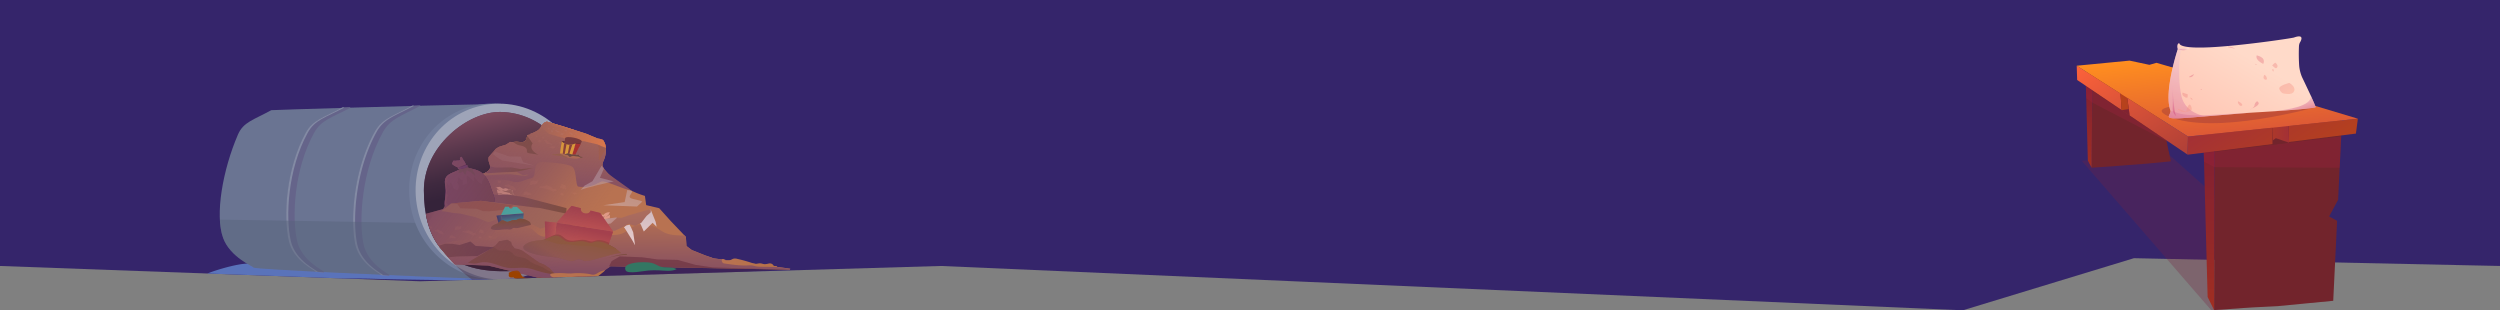 <svg xmlns="http://www.w3.org/2000/svg" xmlns:xlink="http://www.w3.org/1999/xlink" viewBox="0 0 1928.6 239.38"><rect x="0" y="0" width="1928.6" height="239.38" fill="#808080" stroke="none"/><defs><style>.cls-1{fill:none;clip-rule:evenodd;}.cls-2{isolation:isolate;}.cls-3{fill:#35256b;}.cls-10,.cls-100,.cls-101,.cls-102,.cls-103,.cls-104,.cls-105,.cls-106,.cls-107,.cls-108,.cls-109,.cls-11,.cls-110,.cls-111,.cls-112,.cls-113,.cls-114,.cls-115,.cls-116,.cls-117,.cls-118,.cls-119,.cls-12,.cls-120,.cls-121,.cls-122,.cls-123,.cls-124,.cls-125,.cls-126,.cls-127,.cls-128,.cls-129,.cls-13,.cls-130,.cls-131,.cls-132,.cls-133,.cls-134,.cls-135,.cls-136,.cls-137,.cls-138,.cls-139,.cls-14,.cls-140,.cls-141,.cls-142,.cls-143,.cls-144,.cls-145,.cls-146,.cls-147,.cls-148,.cls-149,.cls-15,.cls-150,.cls-151,.cls-152,.cls-153,.cls-154,.cls-155,.cls-156,.cls-157,.cls-158,.cls-16,.cls-160,.cls-161,.cls-162,.cls-17,.cls-18,.cls-19,.cls-3,.cls-36,.cls-37,.cls-38,.cls-39,.cls-4,.cls-40,.cls-43,.cls-44,.cls-46,.cls-47,.cls-48,.cls-49,.cls-5,.cls-50,.cls-51,.cls-52,.cls-53,.cls-55,.cls-56,.cls-57,.cls-58,.cls-59,.cls-6,.cls-60,.cls-61,.cls-62,.cls-63,.cls-64,.cls-66,.cls-67,.cls-68,.cls-7,.cls-70,.cls-71,.cls-72,.cls-73,.cls-74,.cls-75,.cls-76,.cls-78,.cls-79,.cls-8,.cls-80,.cls-81,.cls-83,.cls-84,.cls-85,.cls-86,.cls-87,.cls-88,.cls-89,.cls-9,.cls-90,.cls-91,.cls-92,.cls-93,.cls-95,.cls-96,.cls-98,.cls-99{fill-rule:evenodd;}.cls-4{fill:#772442;}.cls-10,.cls-4{opacity:0.3;}.cls-10,.cls-15,.cls-16,.cls-162,.cls-17,.cls-18,.cls-19,.cls-20,.cls-4,.cls-65,.cls-77,.cls-87,.cls-94{mix-blend-mode:multiply;}.cls-5{fill:#72242c;}.cls-6{fill:url(#Áåçûìÿííûé_ãðàäèåíò_69);}.cls-7{fill:url(#Áåçûìÿííûé_ãðàäèåíò_69-2);}.cls-8{fill:url(#Áåçûìÿííûé_ãðàäèåíò_200);}.cls-9{fill:url(#Áåçûìÿííûé_ãðàäèåíò_101);}.cls-10{fill:#a12442;}.cls-11{fill:url(#Áåçûìÿííûé_ãðàäèåíò_101-2);}.cls-12{fill:url(#Áåçûìÿííûé_ãðàäèåíò_101-3);}.cls-13{fill:url(#Áåçûìÿííûé_ãðàäèåíò_91);}.cls-14{fill:url(#_145);}.cls-15,.cls-16,.cls-17,.cls-18,.cls-19{opacity:0.5;}.cls-15{fill:url(#Áåçûìÿííûé_ãðàäèåíò_181);}.cls-16{fill:url(#Áåçûìÿííûé_ãðàäèåíò_181-2);}.cls-17{fill:url(#Áåçûìÿííûé_ãðàäèåíò_181-3);}.cls-18{fill:url(#Áåçûìÿííûé_ãðàäèåíò_181-4);}.cls-19{fill:url(#Áåçûìÿííûé_ãðàäèåíò_181-5);}.cls-20{opacity:0.4;}.cls-21{fill:url(#_1012);}.cls-22{fill:url(#_1012-2);}.cls-23{fill:url(#_1012-3);}.cls-24{fill:url(#_1012-4);}.cls-25{fill:url(#_1012-5);}.cls-26{fill:url(#_1012-6);}.cls-27{fill:url(#_1012-7);}.cls-28{fill:url(#_1012-8);}.cls-29{fill:url(#_1012-9);}.cls-30{fill:url(#_1012-10);}.cls-31{fill:url(#_1012-11);}.cls-32{fill:url(#_1012-12);}.cls-33{fill:url(#_1012-13);}.cls-34{fill:url(#_1012-14);}.cls-35{clip-path:url(#clip-path);}.cls-36{fill:#5a73ba;}.cls-37{fill:#6a7492;}.cls-38{fill:#65648a;}.cls-39{fill:#838ba4;}.cls-40{fill:#58627a;opacity:0.45;}.cls-41{fill:#727d9b;}.cls-42{fill:#9ea4b8;}.cls-43{fill:#5d4063;}.cls-44{fill:url(#linear-gradient);}.cls-45{clip-path:url(#clip-path-2);}.cls-46{fill:url(#linear-gradient-2);}.cls-47{fill:#492035;opacity:0.35;}.cls-48{fill:url(#linear-gradient-3);}.cls-49{fill:url(#Áåçûìÿííûé_ãðàäèåíò_6);}.cls-50{fill:url(#linear-gradient-4);}.cls-51{fill:#e09a86;}.cls-52{fill:#a0675a;}.cls-53{fill:url(#linear-gradient-5);}.cls-54{opacity:0.75;}.cls-100,.cls-101,.cls-102,.cls-103,.cls-104,.cls-105,.cls-106,.cls-107,.cls-108,.cls-109,.cls-110,.cls-111,.cls-112,.cls-113,.cls-114,.cls-115,.cls-116,.cls-117,.cls-118,.cls-119,.cls-120,.cls-121,.cls-122,.cls-123,.cls-124,.cls-125,.cls-126,.cls-127,.cls-128,.cls-129,.cls-55,.cls-56,.cls-57,.cls-58,.cls-59,.cls-60,.cls-61,.cls-62,.cls-63,.cls-64,.cls-97{opacity:0.19;}.cls-55{fill:url(#Áåçûìÿííûé_ãðàäèåíò_177);}.cls-56{fill:url(#Áåçûìÿííûé_ãðàäèåíò_177-2);}.cls-57{fill:url(#Áåçûìÿííûé_ãðàäèåíò_177-3);}.cls-58{fill:url(#Áåçûìÿííûé_ãðàäèåíò_177-4);}.cls-59{fill:url(#Áåçûìÿííûé_ãðàäèåíò_177-5);}.cls-60{fill:url(#Áåçûìÿííûé_ãðàäèåíò_177-6);}.cls-61{fill:url(#Áåçûìÿííûé_ãðàäèåíò_177-7);}.cls-62{fill:url(#Áåçûìÿííûé_ãðàäèåíò_177-8);}.cls-63{fill:url(#Áåçûìÿííûé_ãðàäèåíò_177-9);}.cls-64{fill:url(#Áåçûìÿííûé_ãðàäèåíò_177-10);}.cls-65{opacity:0.49;}.cls-66{fill:url(#Áåçûìÿííûé_ãðàäèåíò_297);}.cls-67{fill:url(#Áåçûìÿííûé_ãðàäèåíò_297-2);}.cls-68{fill:url(#linear-gradient-6);}.cls-69{opacity:0.72;}.cls-70{fill:#6f3443;}.cls-71{fill:#a56a57;}.cls-72{fill:url(#Áåçûìÿííûé_ãðàäèåíò_241);}.cls-73{fill:url(#Áåçûìÿííûé_ãðàäèåíò_223);}.cls-74{fill:url(#Áåçûìÿííûé_ãðàäèåíò_223-2);}.cls-75{fill:url(#Áåçûìÿííûé_ãðàäèåíò_241-2);}.cls-76{fill:url(#linear-gradient-7);}.cls-78{fill:url(#Áåçûìÿííûé_ãðàäèåíò_297-3);}.cls-79{fill:url(#Áåçûìÿííûé_ãðàäèåíò_297-4);}.cls-80{fill:url(#linear-gradient-8);}.cls-81{fill:url(#linear-gradient-9);}.cls-82{opacity:0.46;}.cls-83{fill:#8f514e;}.cls-84{fill:url(#Áåçûìÿííûé_ãðàäèåíò_241-3);}.cls-85{fill:#5b2b6b;}.cls-86{fill:url(#linear-gradient-10);}.cls-162,.cls-87,.cls-90,.cls-91{opacity:0.71;}.cls-87{fill:url(#Áåçûìÿííûé_ãðàäèåíò_241-4);}.cls-88,.cls-90,.cls-91{mix-blend-mode:screen;}.cls-88{fill:url(#Áåçûìÿííûé_ãðàäèåíò_157);}.cls-89{fill:#401851;}.cls-90{fill:url(#Áåçûìÿííûé_ãðàäèåíò_241-5);}.cls-91{fill:url(#Áåçûìÿííûé_ãðàäèåíò_241-6);}.cls-92{fill:#9a5646;}.cls-93{fill:url(#linear-gradient-11);}.cls-94{opacity:0.42;}.cls-95{fill:url(#Áåçûìÿííûé_ãðàäèåíò_297-5);}.cls-96{fill:url(#linear-gradient-12);}.cls-98{fill:url(#Áåçûìÿííûé_ãðàäèåíò_177-11);}.cls-99{fill:#a4604c;}.cls-100{fill:url(#Áåçûìÿííûé_ãðàäèåíò_177-12);}.cls-101{fill:url(#Áåçûìÿííûé_ãðàäèåíò_177-13);}.cls-102{fill:url(#Áåçûìÿííûé_ãðàäèåíò_177-14);}.cls-103{fill:url(#Áåçûìÿííûé_ãðàäèåíò_177-15);}.cls-104{fill:url(#Áåçûìÿííûé_ãðàäèåíò_177-16);}.cls-105{fill:url(#Áåçûìÿííûé_ãðàäèåíò_177-17);}.cls-106{fill:url(#Áåçûìÿííûé_ãðàäèåíò_177-18);}.cls-107{fill:url(#Áåçûìÿííûé_ãðàäèåíò_177-19);}.cls-108{fill:url(#Áåçûìÿííûé_ãðàäèåíò_177-20);}.cls-109{fill:url(#Áåçûìÿííûé_ãðàäèåíò_177-21);}.cls-110{fill:url(#Áåçûìÿííûé_ãðàäèåíò_177-22);}.cls-111{fill:url(#Áåçûìÿííûé_ãðàäèåíò_177-23);}.cls-112{fill:url(#Áåçûìÿííûé_ãðàäèåíò_177-24);}.cls-113{fill:url(#Áåçûìÿííûé_ãðàäèåíò_177-25);}.cls-114{fill:url(#Áåçûìÿííûé_ãðàäèåíò_177-26);}.cls-115{fill:url(#Áåçûìÿííûé_ãðàäèåíò_177-27);}.cls-116{fill:url(#Áåçûìÿííûé_ãðàäèåíò_177-28);}.cls-117{fill:url(#Áåçûìÿííûé_ãðàäèåíò_177-29);}.cls-118{fill:url(#Áåçûìÿííûé_ãðàäèåíò_177-30);}.cls-119{fill:url(#Áåçûìÿííûé_ãðàäèåíò_177-31);}.cls-120{fill:url(#Áåçûìÿííûé_ãðàäèåíò_177-32);}.cls-121{fill:url(#Áåçûìÿííûé_ãðàäèåíò_177-33);}.cls-122{fill:url(#Áåçûìÿííûé_ãðàäèåíò_177-34);}.cls-123{fill:url(#Áåçûìÿííûé_ãðàäèåíò_177-35);}.cls-124{fill:url(#Áåçûìÿííûé_ãðàäèåíò_177-36);}.cls-125{fill:url(#Áåçûìÿííûé_ãðàäèåíò_177-37);}.cls-126{fill:url(#Áåçûìÿííûé_ãðàäèåíò_177-38);}.cls-127{fill:url(#Áåçûìÿííûé_ãðàäèåíò_177-39);}.cls-128{fill:url(#Áåçûìÿííûé_ãðàäèåíò_177-40);}.cls-129{fill:url(#Áåçûìÿííûé_ãðàäèåíò_177-41);}.cls-130{fill:url(#linear-gradient-13);}.cls-131{fill:url(#linear-gradient-14);}.cls-132{fill:url(#linear-gradient-15);}.cls-133{fill:url(#Áåçûìÿííûé_ãðàäèåíò_241-7);}.cls-134{fill:url(#Áåçûìÿííûé_ãðàäèåíò_241-8);}.cls-135{fill:#337763;}.cls-136{fill:#9b4200;}.cls-137{fill:#4469b2;}.cls-138{fill:url(#Áåçûìÿííûé_ãðàäèåíò_55);}.cls-139{fill:url(#Áåçûìÿííûé_ãðàäèåíò_55-2);}.cls-140{fill:url(#Áåçûìÿííûé_ãðàäèåíò_55-3);}.cls-141{fill:url(#Áåçûìÿííûé_ãðàäèåíò_55-4);}.cls-142{fill:#733530;}.cls-143{fill:#53282b;}.cls-144{fill:url(#linear-gradient-16);}.cls-145{fill:url(#linear-gradient-17);}.cls-146{fill:#8c3b2b;}.cls-147{fill:#4c2121;}.cls-148{fill:url(#Áåçûìÿííûé_ãðàäèåíò_55-5);}.cls-149,.cls-151{fill:#35332d;}.cls-149{opacity:0.66;}.cls-150{fill:url(#Áåçûìÿííûé_ãðàäèåíò_55-6);}.cls-151{opacity:0.22;}.cls-152{fill:url(#linear-gradient-18);}.cls-153{fill:url(#linear-gradient-19);}.cls-154{fill:url(#linear-gradient-20);}.cls-155{fill:url(#Áåçûìÿííûé_ãðàäèåíò_241-9);}.cls-156{fill:url(#Áåçûìÿííûé_ãðàäèåíò_241-10);}.cls-157{fill:#8c2f38;}.cls-158{fill:url(#Áåçûìÿííûé_ãðàäèåíò_241-11);}.cls-159{opacity:0.38;}.cls-160{fill:url(#linear-gradient-21);}.cls-161{fill:url(#linear-gradient-22);}.cls-162{fill:url(#linear-gradient-23);}</style><linearGradient id="Áåçûìÿííûé_ãðàäèåíò_69" x1="1687.46" y1="271.49" x2="1687.46" y2="114.65" gradientTransform="matrix(1.04, -0.1, 0.03, 0.97, -54.53, 144.22)" gradientUnits="userSpaceOnUse"><stop offset="0.02" stop-color="#a02e22"/><stop offset="0.99" stop-color="#791d36"/></linearGradient><linearGradient id="Áåçûìÿííûé_ãðàäèåíò_69-2" x1="1600.04" y1="149.82" x2="1600.04" y2="69.79" xlink:href="#Áåçûìÿííûé_ãðàäèåíò_69"/><linearGradient id="Áåçûìÿííûé_ãðàäèåíò_200" x1="1667.28" y1="166.6" x2="1602.84" y2="57.42" gradientTransform="matrix(1.04, -0.1, 0.03, 0.97, -54.53, 144.22)" gradientUnits="userSpaceOnUse"><stop offset="0" stop-color="#a33a36"/><stop offset="1" stop-color="#ff633a"/></linearGradient><linearGradient id="Áåçûìÿííûé_ãðàäèåíò_101" x1="1757.27" y1="177.57" x2="1714.36" y2="104.89" gradientTransform="matrix(1.04, -0.1, 0.03, 0.97, -54.53, 144.22)" gradientUnits="userSpaceOnUse"><stop offset="0" stop-color="#b8431a"/><stop offset="1" stop-color="#a33036"/></linearGradient><linearGradient id="Áåçûìÿííûé_ãðàäèåíò_101-2" x1="1717" y1="133.4" x2="1746.5" y2="133.4" xlink:href="#Áåçûìÿííûé_ãðàäèåíò_101"/><linearGradient id="Áåçûìÿííûé_ãðàäèåíò_101-3" x1="1622.92" y1="100.1" x2="1655.33" y2="100.1" xlink:href="#Áåçûìÿííûé_ãðàäèåíò_101"/><linearGradient id="Áåçûìÿííûé_ãðàäèåíò_91" x1="1694.56" y1="132.56" x2="1694.56" y2="68.18" gradientTransform="matrix(1.04, -0.1, 0.03, 0.97, -54.53, 144.22)" gradientUnits="userSpaceOnUse"><stop offset="0" stop-color="#dd5936"/><stop offset="1" stop-color="#ff8e1f"/></linearGradient><linearGradient id="_145" x1="1700.04" y1="116.59" x2="1738.81" y2="60.24" gradientTransform="matrix(1.04, -0.07, -0.01, 0.98, -69.85, 108.39)" gradientUnits="userSpaceOnUse"><stop offset="0" stop-color="#ffc3b1"/><stop offset="1" stop-color="#ffdac9"/></linearGradient><linearGradient id="Áåçûìÿííûé_ãðàäèåíò_181" x1="275.6" y1="85.14" x2="282.06" y2="63.36" gradientTransform="matrix(-1.04, 0.04, -0.03, 0.98, 2061.64, -1.33)" gradientUnits="userSpaceOnUse"><stop offset="0" stop-color="#bd0041"/><stop offset="1" stop-color="#fff"/></linearGradient><linearGradient id="Áåçûìÿííûé_ãðàäèåíò_181-2" x1="1701.65" y1="123.25" x2="1710.82" y2="83.01" gradientTransform="matrix(1.04, -0.07, -0.01, 0.98, -69.85, 108.39)" xlink:href="#Áåçûìÿííûé_ãðàäèåíò_181"/><linearGradient id="Áåçûìÿííûé_ãðàäèåíò_181-3" x1="363.07" y1="27.4" x2="360.78" y2="23.6" xlink:href="#Áåçûìÿííûé_ãðàäèåíò_181"/><linearGradient id="Áåçûìÿííûé_ãðàäèåíò_181-4" x1="374.21" y1="71.46" x2="357.64" y2="58.13" xlink:href="#Áåçûìÿííûé_ãðàäèåíò_181"/><linearGradient id="Áåçûìÿííûé_ãðàäèåíò_181-5" x1="1667.18" y1="181.02" x2="1705.63" y2="12.32" gradientTransform="matrix(1.04, -0.07, -0.01, 0.98, -69.85, 108.39)" xlink:href="#Áåçûìÿííûé_ãðàäèåíò_181"/><linearGradient id="_1012" x1="1739.09" y1="108.41" x2="1699.93" y2="35.85" gradientTransform="matrix(1.04, -0.1, 0.03, 0.97, -54.53, 144.22)" gradientUnits="userSpaceOnUse"><stop offset="0" stop-color="#ffa78a"/><stop offset="1" stop-color="#c13372"/></linearGradient><linearGradient id="_1012-2" x1="1737.64" y1="106.38" x2="1701.95" y2="40.26" xlink:href="#_1012"/><linearGradient id="_1012-3" x1="1744" y1="108.31" x2="1706.01" y2="37.92" xlink:href="#_1012"/><linearGradient id="_1012-4" x1="1725.23" y1="101.28" x2="1688.92" y2="33.99" xlink:href="#_1012"/><linearGradient id="_1012-5" x1="1751.26" y1="111.94" x2="1715.52" y2="45.72" xlink:href="#_1012"/><linearGradient id="_1012-6" x1="1748.13" y1="102.2" x2="1708.08" y2="28" xlink:href="#_1012"/><linearGradient id="_1012-7" x1="1746.1" y1="104.85" x2="1704.27" y2="27.34" xlink:href="#_1012"/><linearGradient id="_1012-8" x1="778.29" y1="231.53" x2="747.09" y2="173.72" gradientTransform="matrix(-1.01, 0.32, 0.27, 0.93, 2445.75, -368.32)" xlink:href="#_1012"/><linearGradient id="_1012-9" x1="806.12" y1="217.53" x2="779.06" y2="167.39" gradientTransform="matrix(-1.01, 0.32, 0.27, 0.93, 2445.75, -368.32)" xlink:href="#_1012"/><linearGradient id="_1012-10" x1="775.05" y1="249.09" x2="743.54" y2="190.71" gradientTransform="matrix(-1.01, 0.32, 0.27, 0.93, 2445.75, -368.32)" xlink:href="#_1012"/><linearGradient id="_1012-11" x1="812.7" y1="209.23" x2="788.06" y2="163.57" gradientTransform="matrix(-1.01, 0.32, 0.27, 0.93, 2445.75, -368.32)" xlink:href="#_1012"/><linearGradient id="_1012-12" x1="814.2" y1="214.55" x2="789.66" y2="169.07" gradientTransform="matrix(-1.01, 0.32, 0.27, 0.93, 2445.75, -368.32)" xlink:href="#_1012"/><linearGradient id="_1012-13" x1="816.35" y1="213.71" x2="784.05" y2="153.87" gradientTransform="matrix(-1.01, 0.32, 0.27, 0.93, 2445.75, -368.32)" xlink:href="#_1012"/><linearGradient id="_1012-14" x1="812.35" y1="217.73" x2="777.94" y2="153.97" gradientTransform="matrix(-1.01, 0.32, 0.27, 0.93, 2445.75, -368.32)" xlink:href="#_1012"/><clipPath id="clip-path"><polygon class="cls-1" points="0 0 0 205.18 324.06 216.99 725.8 205.18 1514.2 239.38 1646.2 199.18 1928.6 205.18 1928.6 0 0 0"/></clipPath><linearGradient id="linear-gradient" x1="383.73" y1="147.02" x2="369.16" y2="88.45" gradientTransform="matrix(1, 0.02, 0, 1, 1.04, -10.79)" gradientUnits="userSpaceOnUse"><stop offset="0" stop-color="#35233a"/><stop offset="0.22" stop-color="#3f293f"/><stop offset="0.59" stop-color="#5b384d"/><stop offset="1" stop-color="#814c60"/></linearGradient><clipPath id="clip-path-2"><path class="cls-1" d="M389.81,225.85c-21.43-.36-40.89-23.15-50.43-34.94-8.22-10.17-12.39-25-12.39-44.12,0-15.58,7.09-30.86,20-43,11.6-11,26.58-17.64,39.09-17.43,32.57.54,220.77,66.32,220.77,100.21,0,2.21,0,4.39,0,6.55.13,17.76,44.58,26.91,35.38,36C633.89,237.41,415.2,226.28,389.81,225.85Z"/></clipPath><linearGradient id="linear-gradient-2" x1="308.43" y1="120.62" x2="431.07" y2="208.22" gradientTransform="matrix(1, 0.02, 0, 1, 1.04, -10.79)" gradientUnits="userSpaceOnUse"><stop offset="0.26" stop-color="#814c63"/><stop offset="0.88" stop-color="#b87251"/></linearGradient><linearGradient id="linear-gradient-3" x1="430.29" y1="235.39" x2="430.29" y2="154.84" xlink:href="#linear-gradient-2"/><linearGradient id="Áåçûìÿííûé_ãðàäèåíò_6" x1="423.96" y1="161.68" x2="421.15" y2="98.35" gradientTransform="matrix(1, 0.02, 0, 1, 1.04, -10.79)" gradientUnits="userSpaceOnUse"><stop offset="0" stop-color="#814c63"/><stop offset="0.28" stop-color="#8b5360"/><stop offset="0.75" stop-color="#a76657"/><stop offset="1" stop-color="#b87251"/></linearGradient><linearGradient id="linear-gradient-4" x1="13848.75" y1="254.34" x2="13849.06" y2="264.18" gradientTransform="matrix(-1, -0.03, -0.01, 1, 14219.25, 334.75)" gradientUnits="userSpaceOnUse"><stop offset="0.27" stop-color="#a16152"/><stop offset="1" stop-color="#ffca63"/></linearGradient><linearGradient id="linear-gradient-5" x1="13907.68" y1="296.97" x2="13907.99" y2="306.82" xlink:href="#linear-gradient-4"/><linearGradient id="Áåçûìÿííûé_ãðàäèåíò_177" x1="12058.32" y1="-13956.78" x2="12072.06" y2="-13956.78" gradientTransform="matrix(-0.99, -0.16, 0.14, -0.99, 14308.19, -11743.42)" gradientUnits="userSpaceOnUse"><stop offset="0" stop-color="#d88368"/><stop offset="1" stop-color="#d6a9ab"/></linearGradient><linearGradient id="Áåçûìÿííûé_ãðàäèåíò_177-2" x1="12073.22" y1="-13954.39" x2="12079.83" y2="-13954.39" xlink:href="#Áåçûìÿííûé_ãðàäèåíò_177"/><linearGradient id="Áåçûìÿííûé_ãðàäèåíò_177-3" x1="12051.37" y1="-13953.67" x2="12056.14" y2="-13953.67" xlink:href="#Áåçûìÿííûé_ãðàäèåíò_177"/><linearGradient id="Áåçûìÿííûé_ãðàäèåíò_177-4" x1="12052.6" y1="-13959.56" x2="12055.37" y2="-13959.56" xlink:href="#Áåçûìÿííûé_ãðàäèåíò_177"/><linearGradient id="Áåçûìÿííûé_ãðàäèåíò_177-5" x1="12042.39" y1="-13957.66" x2="12046.67" y2="-13957.66" xlink:href="#Áåçûìÿííûé_ãðàäèåíò_177"/><linearGradient id="Áåçûìÿííûé_ãðàäèåíò_177-6" x1="12089.69" y1="-13960.57" x2="12099.01" y2="-13960.57" xlink:href="#Áåçûìÿííûé_ãðàäèåíò_177"/><linearGradient id="Áåçûìÿííûé_ãðàäèåíò_177-7" x1="12077.32" y1="-13963.45" x2="12083.95" y2="-13963.45" xlink:href="#Áåçûìÿííûé_ãðàäèåíò_177"/><linearGradient id="Áåçûìÿííûé_ãðàäèåíò_177-8" x1="12101.16" y1="-13962.65" x2="12105.92" y2="-13962.65" xlink:href="#Áåçûìÿííûé_ãðàäèåíò_177"/><linearGradient id="Áåçûìÿííûé_ãðàäèåíò_177-9" x1="12101.96" y1="-13957.93" x2="12104.71" y2="-13957.93" xlink:href="#Áåçûìÿííûé_ãðàäèåíò_177"/><linearGradient id="Áåçûìÿííûé_ãðàäèåíò_177-10" x1="12111.57" y1="-13959.79" x2="12114.85" y2="-13959.79" xlink:href="#Áåçûìÿííûé_ãðàäèåíò_177"/><linearGradient id="Áåçûìÿííûé_ãðàäèåíò_297" x1="2238.72" y1="1595.27" x2="2238.72" y2="1505.54" gradientTransform="matrix(0.96, 0.27, -0.26, 0.96, -1282.84, -1944.8)" gradientUnits="userSpaceOnUse"><stop offset="0.01" stop-color="#fcddd8"/><stop offset="0.22" stop-color="#ebcfce"/><stop offset="0.63" stop-color="#beaab4"/><stop offset="0.99" stop-color="#92869a"/></linearGradient><linearGradient id="Áåçûìÿííûé_ãðàäèåíò_297-2" x1="9262.19" y1="2305.56" x2="9262.19" y2="2170.57" gradientTransform="matrix(0.48, 0.88, -0.87, 0.47, -2065.75, -9088.33)" xlink:href="#Áåçûìÿííûé_ãðàäèåíò_297"/><linearGradient id="linear-gradient-6" x1="311.75" y1="176.34" x2="335.39" y2="176.34" gradientTransform="matrix(1, 0.02, 0, 1, 1.04, -10.79)" gradientUnits="userSpaceOnUse"><stop offset="0" stop-color="#50261b"/><stop offset="1" stop-color="#64364d" stop-opacity="0"/></linearGradient><linearGradient id="Áåçûìÿííûé_ãðàäèåíò_241" x1="363.97" y1="135.45" x2="411.07" y2="135.45" gradientTransform="matrix(1, 0.02, 0, 1, 1.04, -10.79)" gradientUnits="userSpaceOnUse"><stop offset="0" stop-color="#814c63"/><stop offset="0.3" stop-color="#804c59"/><stop offset="0.82" stop-color="#7d4d3d"/><stop offset="1" stop-color="#7c4d32"/></linearGradient><linearGradient id="Áåçûìÿííûé_ãðàäèåíò_223" x1="417.03" y1="107.17" x2="467.13" y2="107.17" gradientTransform="matrix(1, 0.02, 0, 1, 1.04, -10.79)" gradientUnits="userSpaceOnUse"><stop offset="0" stop-color="#b87251"/><stop offset="0.19" stop-color="#c4754f"/><stop offset="0.7" stop-color="#e07c49"/><stop offset="1" stop-color="#ea7f47"/></linearGradient><linearGradient id="Áåçûìÿííûé_ãðàäèåíò_223-2" x1="416.06" y1="100.57" x2="446.06" y2="100.57" xlink:href="#Áåçûìÿííûé_ãðàäèåíò_223"/><linearGradient id="Áåçûìÿííûé_ãðàäèåíò_241-2" x1="279.52" y1="214.68" x2="279.52" y2="102.03" gradientTransform="matrix(1, 0.02, 0, 1, 126.57, -8.68)" xlink:href="#Áåçûìÿííûé_ãðàäèåíò_241"/><linearGradient id="linear-gradient-7" x1="418.78" y1="244.98" x2="413.61" y2="148.31" gradientTransform="matrix(1, 0.02, 0, 1, 126.57, -8.68)" gradientUnits="userSpaceOnUse"><stop offset="0" stop-color="#814c63"/><stop offset="0.29" stop-color="#8b5466"/><stop offset="0.8" stop-color="#a7696e"/><stop offset="1" stop-color="#b47372"/></linearGradient><linearGradient id="Áåçûìÿííûé_ãðàäèåíò_297-3" x1="359.6" y1="220.39" x2="359.6" y2="98.34" gradientTransform="matrix(1, 0.02, 0, 1, 126.57, -8.68)" xlink:href="#Áåçûìÿííûé_ãðàäèåíò_297"/><linearGradient id="Áåçûìÿííûé_ãðàäèåíò_297-4" x1="373.71" y1="220" x2="373.71" y2="98.84" gradientTransform="matrix(1, 0.02, 0, 1, 126.57, -8.68)" xlink:href="#Áåçûìÿííûé_ãðàäèåíò_297"/><linearGradient id="linear-gradient-8" x1="268.48" y1="221.21" x2="268.48" y2="96.54" gradientTransform="matrix(1, 0.02, 0, 1, 126.57, -8.68)" gradientUnits="userSpaceOnUse"><stop offset="0.01" stop-color="#7c483d"/><stop offset="0.88" stop-color="#6b3b48"/><stop offset="0.99" stop-color="#68394a"/></linearGradient><linearGradient id="linear-gradient-9" x1="290.52" y1="221.21" x2="290.52" y2="96.54" xlink:href="#linear-gradient-8"/><linearGradient id="Áåçûìÿííûé_ãðàäèåíò_241-3" x1="352.09" y1="174.95" x2="448.98" y2="174.95" xlink:href="#Áåçûìÿííûé_ãðàäèåíò_241"/><linearGradient id="linear-gradient-10" x1="16471.62" y1="-2982.43" x2="16474.8" y2="-2954.42" gradientTransform="matrix(-0.93, 0.35, 0.37, 0.94, 16747.73, -2857.27)" gradientUnits="userSpaceOnUse"><stop offset="0" stop-color="#77437f"/><stop offset="0.25" stop-color="#663671"/><stop offset="0.72" stop-color="#4a205a"/><stop offset="1" stop-color="#401851"/></linearGradient><linearGradient id="Áåçûìÿííûé_ãðàäèåíò_241-4" x1="799.47" y1="555.74" x2="861.06" y2="543.72" gradientTransform="matrix(1, 0.08, -0.07, 1, -418.83, -478.53)" xlink:href="#Áåçûìÿííûé_ãðàäèåíò_241"/><linearGradient id="Áåçûìÿííûé_ãðàäèåíò_157" x1="15881.39" y1="-1721.28" x2="15880.82" y2="-1734.57" gradientTransform="matrix(-0.97, 0.22, 0.23, 0.98, 16177.63, -1643.45)" gradientUnits="userSpaceOnUse"><stop offset="0"/><stop offset="0.15" stop-color="#130c0f"/><stop offset="0.53" stop-color="#402931"/><stop offset="0.83" stop-color="#5c3b47"/><stop offset="1" stop-color="#66424f"/></linearGradient><linearGradient id="Áåçûìÿííûé_ãðàäèåíò_241-5" x1="802.92" y1="539.04" x2="842.18" y2="539.04" gradientTransform="matrix(1, 0.08, -0.07, 1, -418.83, -478.53)" xlink:href="#Áåçûìÿííûé_ãðàäèåíò_241"/><linearGradient id="Áåçûìÿííûé_ãðàäèåíò_241-6" x1="802.76" y1="557.2" x2="842.59" y2="557.2" gradientTransform="matrix(1, 0.08, -0.07, 1, -418.83, -478.53)" xlink:href="#Áåçûìÿííûé_ãðàäèåíò_241"/><linearGradient id="linear-gradient-11" x1="355" y1="245.64" x2="350.05" y2="153.09" gradientTransform="matrix(1, 0.02, 0, 1, 126.57, -8.68)" gradientUnits="userSpaceOnUse"><stop offset="0" stop-color="#814c63"/><stop offset="0.29" stop-color="#8b5462"/><stop offset="0.8" stop-color="#a7695e"/><stop offset="1" stop-color="#b4735c"/></linearGradient><linearGradient id="Áåçûìÿííûé_ãðàäèåíò_297-5" x1="325.97" y1="174.45" x2="376.24" y2="174.45" gradientTransform="matrix(1, 0.02, 0, 1, 126.57, -8.68)" xlink:href="#Áåçûìÿííûé_ãðàäèåíò_297"/><linearGradient id="linear-gradient-12" x1="304.73" y1="197.32" x2="380.43" y2="197.32" gradientTransform="matrix(1, 0.02, 0, 1, 1.04, -10.79)" xlink:href="#linear-gradient-8"/><linearGradient id="Áåçûìÿííûé_ãðàäèåíò_177-11" x1="13831.77" y1="-13357.77" x2="13842.36" y2="-13357.77" gradientTransform="matrix(0, 1, 1, 0.02, 13715.16, -13507.86)" xlink:href="#Áåçûìÿííûé_ãðàäèåíò_177"/><linearGradient id="Áåçûìÿííûé_ãðàäèåíò_177-12" x1="12115.06" y1="-14000.3" x2="12125.95" y2="-14000.3" xlink:href="#Áåçûìÿííûé_ãðàäèåíò_177"/><linearGradient id="Áåçûìÿííûé_ãðàäèåíò_177-13" x1="12126.77" y1="-13998.3" x2="12132.14" y2="-13998.3" xlink:href="#Áåçûìÿííûé_ãðàäèåíò_177"/><linearGradient id="Áåçûìÿííûé_ãðàäèåíò_177-14" x1="12109.46" y1="-13997.78" x2="12113.26" y2="-13997.78" xlink:href="#Áåçûìÿííûé_ãðàäèåíò_177"/><linearGradient id="Áåçûìÿííûé_ãðàäèåíò_177-15" x1="12110.59" y1="-14002.62" x2="12112.8" y2="-14002.62" xlink:href="#Áåçûìÿííûé_ãðàäèåíò_177"/><linearGradient id="Áåçûìÿííûé_ãðàäèåíò_177-16" x1="12102.4" y1="-14001.09" x2="12105.79" y2="-14001.09" xlink:href="#Áåçûìÿííûé_ãðàäèåíò_177"/><linearGradient id="Áåçûìÿííûé_ãðàäèåíò_177-17" x1="12140.11" y1="-14003.33" x2="12147.48" y2="-14003.33" xlink:href="#Áåçûìÿííûé_ãðàäèåíò_177"/><linearGradient id="Áåçûìÿííûé_ãðàäèåíò_177-18" x1="12130.33" y1="-14005.72" x2="12135.63" y2="-14005.72" xlink:href="#Áåçûìÿííûé_ãðàäèåíò_177"/><linearGradient id="Áåçûìÿííûé_ãðàäèåíò_177-19" x1="12149.25" y1="-14005" x2="12153.05" y2="-14005" xlink:href="#Áåçûìÿííûé_ãðàäèåíò_177"/><linearGradient id="Áåçûìÿííûé_ãðàäèåíò_177-20" x1="12149.76" y1="-14001.13" x2="12151.96" y2="-14001.13" xlink:href="#Áåçûìÿííûé_ãðàäèåíò_177"/><linearGradient id="Áåçûìÿííûé_ãðàäèåíò_177-21" x1="12157.48" y1="-14002.63" x2="12160.1" y2="-14002.63" xlink:href="#Áåçûìÿííûé_ãðàäèåíò_177"/><linearGradient id="Áåçûìÿííûé_ãðàäèåíò_177-22" x1="4929.04" y1="3264.23" x2="4935.48" y2="3264.23" gradientTransform="matrix(0.82, 0.58, -0.56, 0.82, -1804.44, -5405.23)" xlink:href="#Áåçûìÿííûé_ãðàäèåíò_177"/><linearGradient id="Áåçûìÿííûé_ãðàäèåíò_177-23" x1="4935.45" y1="3264.85" x2="4939.15" y2="3264.85" gradientTransform="matrix(0.82, 0.58, -0.56, 0.82, -1804.44, -5405.23)" xlink:href="#Áåçûìÿííûé_ãðàäèåíò_177"/><linearGradient id="Áåçûìÿííûé_ãðàäèåíò_177-24" x1="4925.36" y1="3266.98" x2="4927.66" y2="3266.98" gradientTransform="matrix(0.82, 0.58, -0.56, 0.82, -1804.44, -5405.23)" xlink:href="#Áåçûìÿííûé_ãðàäèåíò_177"/><linearGradient id="Áåçûìÿííûé_ãðàäèåíò_177-25" x1="4926.68" y1="3263.16" x2="4928.01" y2="3263.16" gradientTransform="matrix(0.82, 0.58, -0.56, 0.82, -1804.44, -5405.23)" xlink:href="#Áåçûìÿííûé_ãðàäèåíò_177"/><linearGradient id="Áåçûìÿííûé_ãðàäèåíò_177-26" x1="4921.47" y1="3265.04" x2="4923.48" y2="3265.04" gradientTransform="matrix(0.82, 0.58, -0.56, 0.82, -1804.44, -5405.23)" xlink:href="#Áåçûìÿííûé_ãðàäèåíò_177"/><linearGradient id="Áåçûìÿííûé_ãðàäèåíò_177-27" x1="4944.49" y1="3259.7" x2="4948.75" y2="3259.7" gradientTransform="matrix(0.82, 0.58, -0.56, 0.82, -1804.44, -5405.23)" xlink:href="#Áåçûìÿííûé_ãðàäèåíò_177"/><linearGradient id="Áåçûìÿííûé_ãðàäèåíò_177-28" x1="4938.86" y1="3258.65" x2="4942.14" y2="3258.65" gradientTransform="matrix(0.82, 0.58, -0.56, 0.82, -1804.44, -5405.23)" xlink:href="#Áåçûìÿííûé_ãðàäèåíò_177"/><linearGradient id="Áåçûìÿííûé_ãðàäèåíò_177-29" x1="4950.09" y1="3257.53" x2="4952.42" y2="3257.53" gradientTransform="matrix(0.82, 0.58, -0.56, 0.82, -1804.44, -5405.23)" xlink:href="#Áåçûìÿííûé_ãðàäèåíò_177"/><linearGradient id="Áåçûìÿííûé_ãðàäèåíò_177-30" x1="4949.87" y1="3260.67" x2="4951.22" y2="3260.67" gradientTransform="matrix(0.82, 0.58, -0.56, 0.82, -1804.44, -5405.23)" xlink:href="#Áåçûìÿííûé_ãðàäèåíò_177"/><linearGradient id="Áåçûìÿííûé_ãðàäèåíò_177-31" x1="4954.8" y1="3258.71" x2="4956.48" y2="3258.71" gradientTransform="matrix(0.82, 0.58, -0.56, 0.82, -1804.44, -5405.23)" xlink:href="#Áåçûìÿííûé_ãðàäèåíò_177"/><linearGradient id="Áåçûìÿííûé_ãðàäèåíò_177-32" x1="2749.2" y1="2611.59" x2="2753.92" y2="2611.59" gradientTransform="matrix(0.93, 0.37, -0.35, 0.93, -1218.24, -3341.85)" xlink:href="#Áåçûìÿííûé_ãðàäèåíò_177"/><linearGradient id="Áåçûìÿííûé_ãðàäèåíò_177-33" x1="2754.13" y1="2612.11" x2="2756.64" y2="2612.11" gradientTransform="matrix(0.93, 0.37, -0.35, 0.93, -1218.24, -3341.85)" xlink:href="#Áåçûìÿííûé_ãðàäèåíò_177"/><linearGradient id="Áåçûìÿííûé_ãðàäèåíò_177-34" x1="2746.64" y1="2613.09" x2="2748.31" y2="2613.09" gradientTransform="matrix(0.93, 0.37, -0.35, 0.93, -1218.24, -3341.85)" xlink:href="#Áåçûìÿííûé_ãðàäèåíò_177"/><linearGradient id="Áåçûìÿííûé_ãðàäèåíò_177-35" x1="2747.35" y1="2610.84" x2="2748.32" y2="2610.84" gradientTransform="matrix(0.93, 0.37, -0.35, 0.93, -1218.24, -3341.85)" xlink:href="#Áåçûìÿííûé_ãðàäèåíò_177"/><linearGradient id="Áåçûìÿííûé_ãðàäèåíò_177-36" x1="2743.67" y1="2611.83" x2="2745.14" y2="2611.83" gradientTransform="matrix(0.93, 0.37, -0.35, 0.93, -1218.24, -3341.85)" xlink:href="#Áåçûìÿííûé_ãðàäèåíò_177"/><linearGradient id="Áåçûìÿííûé_ãðàäèåíò_177-37" x1="2760.3" y1="2609.28" x2="2763.49" y2="2609.28" gradientTransform="matrix(0.93, 0.37, -0.35, 0.93, -1218.24, -3341.85)" xlink:href="#Áåçûìÿííûé_ãðàäèåíò_177"/><linearGradient id="Áåçûìÿííûé_ãðàäèåíò_177-38" x1="2756.09" y1="2608.53" x2="2758.44" y2="2608.53" gradientTransform="matrix(0.93, 0.37, -0.35, 0.93, -1218.24, -3341.85)" xlink:href="#Áåçûìÿííûé_ãðàäèåíò_177"/><linearGradient id="Áåçûìÿííûé_ãðàäèåíò_177-39" x1="2764.34" y1="2608.13" x2="2766.02" y2="2608.13" gradientTransform="matrix(0.93, 0.37, -0.35, 0.93, -1218.24, -3341.85)" xlink:href="#Áåçûìÿííûé_ãðàäèåíò_177"/><linearGradient id="Áåçûìÿííûé_ãðàäèåíò_177-40" x1="2764.42" y1="2609.97" x2="2765.4" y2="2609.97" gradientTransform="matrix(0.93, 0.37, -0.35, 0.93, -1218.24, -3341.85)" xlink:href="#Áåçûìÿííûé_ãðàäèåíò_177"/><linearGradient id="Áåçûìÿííûé_ãðàäèåíò_177-41" x1="2767.89" y1="2608.95" x2="2769.08" y2="2608.95" gradientTransform="matrix(0.93, 0.37, -0.35, 0.93, -1218.24, -3341.85)" xlink:href="#Áåçûìÿííûé_ãðàäèåíò_177"/><linearGradient id="linear-gradient-13" x1="631.73" y1="-537.64" x2="633.22" y2="-549.29" gradientTransform="matrix(0.97, -0.24, 0.25, 0.97, -77.8, 847.54)" gradientUnits="userSpaceOnUse"><stop offset="0" stop-color="#32c8b9"/><stop offset="1" stop-color="#2d2c6b"/></linearGradient><linearGradient id="linear-gradient-14" x1="2001.63" y1="579.54" x2="2001.63" y2="590.82" gradientTransform="matrix(1, -0.03, 0.05, 1, -1630.52, -352.33)" xlink:href="#linear-gradient-13"/><linearGradient id="linear-gradient-15" x1="630.91" y1="-545.02" x2="616.12" y2="-545.94" xlink:href="#linear-gradient-13"/><linearGradient id="Áåçûìÿííûé_ãðàäèåíò_241-7" x1="435.73" y1="-868.94" x2="438.77" y2="-881.49" gradientTransform="matrix(0.96, -0.27, 0.29, 0.96, 230.58, 1134.9)" xlink:href="#Áåçûìÿííûé_ãðàäèåíò_241"/><linearGradient id="Áåçûìÿííûé_ãðàäèåíò_241-8" x1="438.67" y1="-875.07" x2="439.05" y2="-876.49" gradientTransform="matrix(0.96, -0.27, 0.29, 0.96, 230.58, 1134.9)" xlink:href="#Áåçûìÿííûé_ãðàäèåíò_241"/><linearGradient id="Áåçûìÿííûé_ãðàäèåíò_55" x1="261.84" y1="198.9" x2="291.95" y2="198.9" gradientTransform="matrix(1, 0.02, 0, 1, 1.04, -10.79)" gradientUnits="userSpaceOnUse"><stop offset="0" stop-color="#b87251"/><stop offset="1" stop-color="#b67247"/></linearGradient><linearGradient id="Áåçûìÿííûé_ãðàäèåíò_55-2" x1="424.05" y1="216.09" x2="447.42" y2="216.09" xlink:href="#Áåçûìÿííûé_ãðàäèåíò_55"/><linearGradient id="Áåçûìÿííûé_ãðàäèåíò_55-3" x1="436.83" y1="214.72" x2="466.53" y2="214.72" xlink:href="#Áåçûìÿííûé_ãðàäèåíò_55"/><linearGradient id="Áåçûìÿííûé_ãðàäèåíò_55-4" x1="804.74" y1="438.57" x2="847.81" y2="438.57" gradientTransform="matrix(1, 0.05, -0.04, 1, -229.73, -280.2)" xlink:href="#Áåçûìÿííûé_ãðàäèåíò_55"/><linearGradient id="linear-gradient-16" x1="10710.43" y1="2017.55" x2="10724.85" y2="2018.81" gradientTransform="matrix(-0.93, -0.38, -0.37, 0.92, 11135.95, 2342.27)" gradientUnits="userSpaceOnUse"><stop offset="0" stop-color="#b62820"/><stop offset="1" stop-color="#fab42d"/></linearGradient><linearGradient id="linear-gradient-17" x1="10721.44" y1="2030.33" x2="10721.44" y2="2005.01" xlink:href="#linear-gradient-16"/><linearGradient id="Áåçûìÿííûé_ãðàäèåíò_55-5" x1="12251.81" y1="1237.27" x2="12276.02" y2="1237.27" gradientTransform="matrix(-0.98, -0.21, -0.19, 0.98, 12694.14, 1435.39)" xlink:href="#Áåçûìÿííûé_ãðàäèåíò_55"/><linearGradient id="Áåçûìÿííûé_ãðàäèåíò_55-6" x1="12251.86" y1="1238.42" x2="12276.16" y2="1238.42" gradientTransform="matrix(-0.98, -0.21, -0.19, 0.98, 12694.14, 1435.39)" xlink:href="#Áåçûìÿííûé_ãðàäèåíò_55"/><linearGradient id="linear-gradient-18" x1="3709.34" y1="218.84" x2="3709.13" y2="242.61" gradientTransform="matrix(0.98, 0.21, -0.19, 0.98, -3140.35, -816.53)" gradientUnits="userSpaceOnUse"><stop offset="0" stop-color="#9f274a"/><stop offset="1" stop-color="#e35b59"/></linearGradient><linearGradient id="linear-gradient-19" x1="3709.32" y1="204.43" x2="3709.32" y2="231.49" xlink:href="#linear-gradient-18"/><linearGradient id="linear-gradient-20" x1="3677.27" y1="232.67" x2="3691.25" y2="231.95" xlink:href="#linear-gradient-18"/><linearGradient id="Áåçûìÿííûé_ãðàäèåíò_241-9" x1="2171.99" y1="-792.17" x2="2179.48" y2="-823.04" gradientTransform="matrix(1, -0.03, 0.05, 1, -1687.36, 1072.48)" xlink:href="#Áåçûìÿííûé_ãðàäèåíò_241"/><linearGradient id="Áåçûìÿííûé_ãðàäèåíò_241-10" x1="2205.47" y1="-786.49" x2="2213.06" y2="-817.78" gradientTransform="matrix(1, -0.03, 0.05, 1, -1687.36, 1072.48)" xlink:href="#Áåçûìÿííûé_ãðàäèåíò_241"/><linearGradient id="Áåçûìÿííûé_ãðàäèåíò_241-11" x1="2180.85" y1="-806.57" x2="2181.82" y2="-810.17" gradientTransform="matrix(1, -0.03, 0.05, 1, -1687.36, 1072.48)" xlink:href="#Áåçûìÿííûé_ãðàäèåíò_241"/><linearGradient id="linear-gradient-21" x1="4438.04" y1="563.93" x2="4440.67" y2="554.14" gradientTransform="matrix(0.95, 0.31, -0.29, 0.95, -3622.78, -1731.41)" gradientUnits="userSpaceOnUse"><stop offset="0.01" stop-color="#7a5053"/><stop offset="0.3" stop-color="#845553"/><stop offset="0.81" stop-color="#a06352"/><stop offset="1" stop-color="#ac6952"/></linearGradient><linearGradient id="linear-gradient-22" x1="4430.27" y1="597.62" x2="4435.53" y2="578.08" xlink:href="#linear-gradient-21"/><linearGradient id="linear-gradient-23" x1="308.43" y1="120.62" x2="431.07" y2="208.22" gradientTransform="matrix(1, 0.02, 0, 1, 1.04, -10.79)" gradientUnits="userSpaceOnUse"><stop offset="0" stop-color="#814c63"/><stop offset="0.14" stop-color="#814c63" stop-opacity="0.92"/><stop offset="0.39" stop-color="#814c62" stop-opacity="0.7"/><stop offset="0.71" stop-color="#814c61" stop-opacity="0.36"/><stop offset="1" stop-color="#814c60" stop-opacity="0"/></linearGradient></defs><g class="cls-2"><g id="Layer_2" data-name="Layer 2"><g id="Lower_Separator" data-name="Lower Separator"><g id="Layer_1-2" data-name="Layer 1"><polygon class="cls-3" points="0 0 0 205.18 324.06 216.99 725.8 205.18 1514.2 239.38 1646.2 199.18 1928.6 205.18 1928.6 0 0 0"/><polygon class="cls-4" points="1705.91 239.38 1799.95 232.03 1673.29 119.41 1605.85 123.98 1705.91 239.38"/><polygon class="cls-5" points="1708.03 239.18 1708.5 85.83 1806.88 88.54 1803.71 154.15 1796.77 166.98 1802.93 170.35 1799.95 232.03 1780.65 233.9 1756.92 236.19 1735.81 237.25 1708.03 239.18"/><polygon class="cls-6" points="1708.03 239.18 1703.05 229.11 1699.46 94.74 1708.5 85.83 1708.03 239.18"/><polygon class="cls-5" points="1613.57 129.39 1614.24 51.1 1659.87 55.31 1674.7 124.44 1656.57 126.2 1633.39 127.98 1613.57 129.39"/><polygon class="cls-7" points="1613.57 129.39 1610.64 123.83 1608.88 56.06 1614.24 51.1 1613.57 129.39"/><polygon class="cls-8" points="1602.06 50.7 1602.4 61.69 1687.68 119.33 1687.88 105.33 1602.06 50.7"/><polygon class="cls-9" points="1687.68 119.33 1817.44 103.05 1818.95 91.56 1687.88 105.33 1687.68 119.33"/><polygon class="cls-10" points="1700.26 124.75 1708.37 128.94 1804.91 129.4 1806.08 105.14 1700.05 118.14 1700.26 124.75"/><polygon class="cls-10" points="1609.4 75.68 1613.85 79.03 1675.15 110.86 1636.76 85.21 1609.16 66.77 1609.4 75.68"/><polygon class="cls-5" points="1753.07 111.64 1753.1 98.48 1734.5 90.2 1765.49 97.18 1765.89 110.07 1753.07 111.64"/><polygon class="cls-11" points="1765.89 110.07 1755.68 106.6 1753.4 108.22 1753.1 98.48 1734.5 90.2 1765.49 97.18 1765.89 110.07"/><polygon class="cls-5" points="1635.82 72.2 1636.76 85.21 1642.98 89.36 1641.05 75.52 1669.53 68.94 1635.82 72.2"/><polygon class="cls-10" points="1635.82 72.2 1636.76 85.21 1642.98 89.36 1641.05 75.52 1669.53 68.94 1635.82 72.2"/><polygon class="cls-12" points="1636.74 84.98 1642.24 84.11 1641.05 75.52 1669.53 68.94 1635.82 72.2 1636.74 84.98"/><polygon class="cls-13" points="1690.94 53.13 1690.94 53.13 1679.63 53.12 1663.6 48.46 1658.13 50.02 1642.81 46.76 1602.06 50.7 1687.88 105.33 1818.95 91.56 1690.94 53.13"/><path class="cls-4" d="M1786.37,82.68s-78.71,22.18-113.25,7.15S1776.83,80.71,1786.37,82.68Z"/><path class="cls-14" d="M1786.37,82.68c0,.41-5.7,1.08-14.7,1.85-5.27.43-11.67.92-18.66,1.39-4.46.28-9.15.58-14,.85-8.41.49-31.59,2.57-37.7,3-19,1.49-28.28,2.57-28.23,0a2.22,2.22,0,0,1,.06-.36c.21-.62.78-1.46,1.1-2.41v0a3.25,3.25,0,0,0,0-2.18c-5.13-14.11,5.81-47,5.81-47a6.26,6.26,0,0,1-.13-3.38,2,2,0,0,1,.81-1.05c1.75-1.1-4.17,4.44,24.07,3.1,24.55-1.16,64.39-7.15,64.93-7.57,8.46-3,5.27,2.75,4.45,4a7.55,7.55,0,0,0-.68,3A137.59,137.59,0,0,0,1773.7,51a29.4,29.4,0,0,0,2.22,8.58c1.78,3.67,4,8.4,6,12.65.26.56.52,1.08.76,1.61C1784.74,78.41,1786.34,82.06,1786.37,82.68Z"/><path class="cls-15" d="M1753,85.91c7-.46,13.38-.94,18.66-1.39,9-.76,14.71-1.44,14.7-1.84,0-.62-1.62-4.28-3.7-8.79C1783.28,82.13,1764.64,84.6,1753,85.91Z"/><path class="cls-16" d="M1739.05,86.77c-8.41.49-31.59,2.57-37.7,3-19,1.49-28.28,2.57-28.23,0a2.22,2.22,0,0,1,.06-.36,10.93,10.93,0,0,1,1.1-2.41v0c.52-.92,1.07-1.68,1.27-1.58l.78.36c.49.22,1,.43,1.49.61,5.58,2.16,11.65,2.64,20.36,2.58C1704.61,88.93,1728.53,87,1739.05,86.77Z"/><path class="cls-17" d="M1689.05,37.28c-3.43,2.83-8.73.69-8.73.69Z"/><path class="cls-18" d="M1678.66,89.5c-1.88-4.17-2.75-23.25-2.75-23.25s.45,14.17.2,17.5S1678.66,89.5,1678.66,89.5Z"/><path class="cls-19" d="M1701.35,89.8c-19,1.49-28.28,2.57-28.23,0a2.22,2.22,0,0,1,.06-.36,10.93,10.93,0,0,1,1.1-2.41v0a3.25,3.25,0,0,0,0-2.18c-5.13-14.11,5.81-47,5.81-47a6.26,6.26,0,0,1-.13-3.38l.81-1.05c-1.92,3,1.24,3.89,4.08,4.17a24.45,24.45,0,0,0,3.58.08l-6.24,1.24s-2.78,19.23.59,34.87c2,9.19,9.26,13.31,15.38,15.21C1699.29,89.33,1700.37,89.6,1701.35,89.8Z"/><g class="cls-20"><path class="cls-21" d="M1746.79,57.68a3.65,3.65,0,0,1,2,3c.14,1-1.43,1.18-2.29.12S1746.79,57.68,1746.79,57.68Z"/><path class="cls-22" d="M1739.56,49.24c.77,1.46,1.46.57,1.46.57Z"/><path class="cls-23" d="M1740.94,42.73c-1.34,3.55,4.35,6.19,4.81,6.5s1.45-2.85-.41-4.44A10.49,10.49,0,0,0,1740.94,42.73Z"/><path class="cls-24" d="M1718.78,36.35c-.76-1.16,4,.17,5.46,1.12C1724.68,37.77,1718.78,36.35,1718.78,36.35Z"/><path class="cls-25" d="M1761.08,72c4.64,1,8.25.74,8.88-2.39s-3.88-5.64-3.88-5.64-8.61,2.13-7.72,4.64A6.07,6.07,0,0,0,1761.08,72Z"/><path class="cls-26" d="M1754.93,52.35c.83.4,1.73.43,2-1.14s-1.8-2.89-1.8-2.89-2.56,2.13-2.19,2.34A24,24,0,0,1,1754.93,52.35Z"/><path class="cls-27" d="M1753.51,53.08c1.12,1.43.07,2.24.07,2.24l-.77-1.46Z"/></g><g class="cls-20"><path class="cls-28" d="M1726.6,78.09c-.63.83.23,2.16,1,3.06s2.36.7,2.13-.43S1726.6,78.09,1726.6,78.09Z"/><path class="cls-29" d="M1698.29,68.53c.68,1.47-.77.85-.77.85Z"/><path class="cls-30" d="M1741.24,78.12c4.49,2.81-5,5.8-5.13,6.19s3-1.49,3.16-3.33A4,4,0,0,1,1741.24,78.12Z"/><path class="cls-31" d="M1692.43,57.19a3.08,3.08,0,0,1-3.76,2.3C1688.35,59.17,1692.43,57.19,1692.43,57.19Z"/><path class="cls-32" d="M1690.6,84.83c-3.19,2-6.58,2.61-10.06,0s5.85,1.31,5.85,1.31,1.9-7.38,3.45-5S1690.6,84.83,1690.6,84.83Z"/><path class="cls-33" d="M1687.64,74.94c-.37.55-1.13.79-2.87-.52a2.64,2.64,0,0,1-1.11-3s4.25,1.28,4.11,1.54A10.41,10.41,0,0,0,1687.64,74.94Z"/><path class="cls-34" d="M1689.57,75.25a3,3,0,0,0,2,2l-.69-1.47Z"/></g><g class="cls-35"><path class="cls-36" d="M380,216.6s-69.12-.85-84.51-1.31-11.43-.33-33.14-.51c-20.58-.16-27.06.09-42-.88s-26.78-1.27-32.66-1.09-26.57-.6-28.71-1,24.69-9.42,33.78-8.36,32.6-.8,43.55-1.12,35.05-1.92,42.64-1.8,71.06,1.59,75.4,1.16,12.14,7.89,12.72,8.32a44.4,44.4,0,0,0,6,3.69A57.55,57.55,0,0,0,380,216.6Z"/><path class="cls-37" d="M380,80.26C318.38,81.49,209.66,84.82,209.27,85c-13.79,7.56-21.53,9.16-25.66,18.7-11.73,27.16-18,62.07-11.47,79.87,5.49,15,23.57,22.09,23.54,22.81-.05,1.32,119.39,6.68,184.05,9.08Z"/><path class="cls-38" d="M249.89,209.66c-.14,0-.22-.08-.22-.12.13-.74-17-8.1-20.48-23.73-4.09-18.52-2.38-55,13.1-83.3,5.38-9.84,13.27-11.58,27.84-19.27l.08-.6c-3.82.15-6,.24-6,.27-14.86,7.89-22.84,9.55-28.28,19.49-15.47,28.28-17.19,64.78-13.09,83.3,3.45,15.63,20.6,23,20.48,23.73,0,.21,2.32.49,6.53.84Z"/><path class="cls-39" d="M224.29,185.73c-4.09-18.52-2.38-55,13.1-83.3,5.44-9.94,13.41-11.61,28.28-19.49h0v-.11l-1.54.09c-14.86,7.89-22.84,9.55-28.28,19.49-15.47,28.28-17.19,64.78-13.09,83.3,3.45,15.63,20.6,23,20.48,23.73,0,.21,2.32.49,6.53.84l0-.1c-3.29-.29-5.09-.53-5.06-.71C244.9,208.72,227.75,201.35,224.29,185.73Z"/><path class="cls-38" d="M300.39,212.24c-.14-.05-.22-.09-.22-.12.15-.77-16.82-8.35-19.89-24.46-3.62-19.09-1-56.73,15.2-85.88,5.64-10.15,14.07-12.27,28.85-20.2l-.41-.3c-3.83.15-6,.25-6.05.28-15.07,8.14-23.09,9.86-28.78,20.11-16.2,29.15-18.83,66.79-15.2,85.88,3.06,16.11,20,23.69,19.89,24.46,0,.21,2.31.5,6.52.86Z"/><path class="cls-39" d="M275.38,187.58c-3.63-19.09-1-56.73,15.2-85.89,5.68-10.22,13.67-12,28.66-20v-.08a.54.54,0,0,1,0-.1c-.88,0-1.37.07-1.4.09-15.07,8.14-23.09,9.86-28.78,20.11-16.2,29.15-18.83,66.79-15.2,85.88,3.06,16.11,20,23.69,19.89,24.46,0,.21,2.31.5,6.52.86v-.1c-3.27-.31-5.07-.55-5-.74C295.42,211.27,278.44,203.69,275.38,187.58Z"/><path class="cls-40" d="M169.6,169.4c.49,5.47,1.08,10.23,2.54,14.21,5.49,15,23.57,22.09,23.54,22.81-.05,1.32,119.39,6.68,184.05,9.08l.09-42.57Z"/><ellipse class="cls-41" cx="381.05" cy="147.7" rx="65.31" ry="67.95" transform="translate(-22.48 83.05) rotate(-12.08)"/><ellipse class="cls-42" cx="386.05" cy="147.78" rx="65.31" ry="67.95" transform="translate(-22.38 84.1) rotate(-12.08)"/><path class="cls-43" d="M386.05,209.22c-21.43-.36-37.13-6.52-46.67-18.31-8.22-10.17-12.39-25-12.39-44.12,0-15.58,7.09-30.86,20-43,11.6-11,26.58-17.64,39.09-17.43,32.57.54,59.06,28.55,59.06,62.43,0,2.21,0,4.4,0,6.55.13,17.77.24,33.11-8.95,42.23C427.84,205.83,411.44,209.65,386.05,209.22Z"/><path class="cls-44" d="M386.05,209.22c-21.43-.36-37.13-6.52-46.67-18.31-8.22-10.17-12.39-25-12.39-44.12,0-15.58,7.09-30.86,20-43,11.6-11,26.58-17.64,39.09-17.43,32.57.54,59.06,28.55,59.06,62.43,0,2.21,0,4.4,0,6.55.13,17.77.24,33.11-8.95,42.23C427.84,205.83,411.44,209.65,386.05,209.22Z"/><g class="cls-45"><path class="cls-46" d="M550.3,199.25l-6.8-2.42-9.83-3.91-4.11-3.15-.43-7-11.74-12.32-8.83-9.82-10.06-2.4-1-7.11a64.56,64.56,0,0,1-21.16-10.81,49.51,49.51,0,0,1-7.49-6.69c-1.58-1.79-3.62-3.89-4-5.9s1.09-4,1.65-6a19,19,0,0,0,.6-9.58,11.79,11.79,0,0,0-1.94-4.18l-2-.74-1.94-.31-4.55-1.85-7.54-3.17-4-3-.72-.61c-1.22-.22-2.43-.53-3.66-.87-3.44-1-6.85-2-10.34-2.84-3.86-1-8.84-1.75-11.32.74-1.59,1.59-1.94,3.55-3.86,5a22.63,22.63,0,0,1-5.94,2.84l-.21.56-2.51.57a5.15,5.15,0,0,1,.12,1.17,3.18,3.18,0,0,1-1,1.44.71.71,0,0,1,.06.26.85.85,0,0,1,0,.73,2.58,2.58,0,0,1-1.64,1.44c-1.94.76-3.69,0-5.69,0-1.14,0-2.23.31-3.41.28a12.67,12.67,0,0,1-1.37-.12l-3.43,2.19-3.61,1.08-.66.19-.18.07-1.23.49-2.15,1.44-1.22,1.52L377,121.15a7.58,7.58,0,0,0,.3,4.24c1,2.91,1.84,5.44-2.4,7.58-.72.37-1.51.74-2.33,1.1a14.6,14.6,0,0,0-4.92-2.86,38.69,38.69,0,0,0-3.88-1.06l-.22-.06-.38-.1-.48-.12-.23-.06-.67-.2-.22-.07-.51-.17-.19-.07c-.22-.08-.44-.16-.65-.26l-.06,0-.21-.1c.58-.37,1.06-.82.66-1.14a1.82,1.82,0,0,0-1.31-.06,1,1,0,0,1,0-.43,1.41,1.41,0,0,1,0-.29h-.05c-.15-1.86-2.75-4.31-2.94-6-3.25.63.41,2.71-2.9,2.83-2.11.07-1.24.31-3.3.12-.61-.06-.93,1.56-1.27,1.94-.53.62,1.67,1.8,2.42,2.22a8.56,8.56,0,0,0,2.71,1.23l-.21.11c-.31.17-.65.43-.46.66a.66.66,0,0,0,.33.18,3.74,3.74,0,0,0,1.45,0l-.05,0c-.15.11-.31.23-.47.33l-.24.16-.51.31-.23.13-.66.34c-2.65,1.31-5.88,2.21-7.81,4.06a5.91,5.91,0,0,0-1.82,3.62h0a7.51,7.51,0,0,0-.07.84h0a23.84,23.84,0,0,0,.44,4.34c0,.27.07.53.11.79v.07c0,.28.07.55.09.82.36,4.19-1.18,8.67-.64,12.75l-1.38,2.38-17.39,4.89-4.75,5-22.56,9.32-3.62,2.2-3,4.29-38.78,14,20,.6.08.4,19.44,1.68,21.91-1.09,63.39,2.26,40.19,9.78,25.73-1.78,16.26,1.13,12.25-8.6,20.28.38,118.09,2.26.25-.68Z"/><path class="cls-47" d="M251.69,200.94s31.12,3.6,38.36,5.45,9.91,3.38,21.61,6.81,41.08,13.35,53.17,18.22,33.5,7.51,33.5,7.51,10.45.89,10.92-.87,3.53-5.63,3.53-5.63,12.28-9.51,16.83-8.94,3.18.33,11.23.14a67.45,67.45,0,0,0,14.46-1.93s52.06-10.1,57.13-9.82,14,.36,17.06.22,79.78-4.45,79.78-4.45-167.6-6.2-169.52-6.58-40.76-2.57-55.63-3.72-42.7-1.75-50-2.32-17.82,3.42-24.09.39S251.69,200.94,251.69,200.94Z"/><path class="cls-48" d="M550.3,199.25l-6.8-2.42-9.83-3.91-4.11-3.15-.43-7-1.1-1.15a78.45,78.45,0,0,1-8.26-.33,24.67,24.67,0,0,1-6.44-1.57c-2.31-1-4.18-2.46-6.33-3.64-4.17-2.3-9-3.65-13.87-2.72a18.35,18.35,0,0,0-7.33,3.1c-1.9,1.33-3.72,2.91-6,3.73-4.79,1.72-10.3,1-15.35.48-5.33-.52-10.47-1.84-15.71-2.79s-10.46-1.41-15.55.19c-4.2,1.31-8,4-12.54,4.41s-6.86-3.05-9.74-5.34c-3.83-3-10.25-2.27-14.95-2-3.61.16-7.51-.19-11,.67-1.4.35-2.84,1.05-3.06,2.41s1.58,2.61,1.42,4.14c-.34,3.32-5.94,2.37-8.54,2.53-5.71.36-11.45.06-17.16.36-11.4.6-21.63,5-32.55,7.26a40.1,40.1,0,0,1-13.56,1c-5.34-.72-9.79-3.28-14.78-4.92-2-.66-4.07-1.21-6.14-1.67l-.08.11-38.78,14,20,.6.08.4,19.44,1.68,21.91-1.09,63.39,2.26,40.19,9.78,25.73-1.78,16.26,1.13,12.25-8.6,20.28.38,118.09,2.26.25-.68Z"/><path class="cls-49" d="M376.7,137.7c5.93,1.36,12.4.28,18.12,2.18s9-1.15,15-2.37c5-1.13.12-11.29,7.53-12.71,1.58.21,19.08.73,24.05,3.8,3.56,2.2,2.42,14.93,4.74,15.34a22.2,22.2,0,0,0,9.52-.49c3-.69,5.6-2.24,8.35-3.4s19.55,7.2,22.37,6.38c-1.28-1.12-16.5-11.63-17.55-12.82-1.58-1.79-3.62-3.89-4-5.9s1.09-4,1.65-6a19,19,0,0,0,.6-9.58,11.94,11.94,0,0,0-1.93-4.18l-2-.74-1.94-.31-4.55-1.85-7.54-3.17-4-3-.72-.61c-1.22-.22-2.43-.53-3.66-.87-3.44-1-6.85-2-10.34-2.84-3.86-1-8.84-1.75-11.32.74-1.59,1.59-1.94,3.55-3.86,5a22.63,22.63,0,0,1-5.94,2.84l-.21.56-2.51.57a5.15,5.15,0,0,1,.12,1.17,3.18,3.18,0,0,1-1,1.44.71.71,0,0,1,.06.26.85.85,0,0,1,0,.73,2.58,2.58,0,0,1-1.64,1.44c-1.94.76-3.69,0-5.69,0-1.14,0-2.23.31-3.41.28-.46,0-.91-.06-1.37-.11l-3.43,2.18-3.61,1.08-.66.19-.18.07-1.23.49-2.15,1.44-1.22,1.52L377,121.15a7.58,7.58,0,0,0,.3,4.24c1,2.91,1.84,5.44-2.4,7.58-.34.18-13.52,8.92-13.89,9.09C362.27,142.28,375.46,137.41,376.7,137.7Z"/><path class="cls-50" d="M396.24,150.91l3,.08-3.07,1.43s-3.19-.34-3.4-.28-4.11.33-4.11.33-7.26-1.54-7-1.53l12.72-.08Z"/><polygon class="cls-51" points="382.81 144.48 385.53 144.12 388.13 145.68 389.98 145.12 395.79 147 395.09 147.88 396.27 149.25 395.15 149.53 397.73 150.88 395.37 151.77 392.05 150.81 390.61 151.72 384.1 151.08 384.38 149.41 385.89 149.17 383.89 149.03 383.27 146.28 384.48 146.25 382.81 144.48"/><polygon class="cls-52" points="384.38 149.41 389.29 150.21 389.27 150.53 389.81 150.23 387.11 149.48 387.74 149.34 385.69 149.16 384.38 149.41"/><path class="cls-52" d="M383.27,146.28c.32.17,3.72,1.28,3.58,1.33a23.85,23.85,0,0,1-2.37-1.36Z"/><polygon class="cls-52" points="387.46 147.31 387.67 147.06 388.68 147.03 389.57 147.4 394.14 146.78 396.27 149.25 395.15 149.53 397.73 150.88 395.57 151.67 394.8 150.69 394.26 150.5 394.13 150.16 393.11 150.09 393.68 149.06 389.12 147.91 388.78 147.68 387.45 147.34 387.46 147.31 387.46 147.31"/><path class="cls-51" d="M393.11,150.1s2.23-.39,2.1-.33-1.49.88-1.49.88l.34-.4-1.19.06Z"/><polygon class="cls-52" points="390.83 146.97 392.37 146.03 395.68 147.01 394.13 147.79 392.54 147.12 390.83 146.97 390.83 146.97"/><path class="cls-53" d="M336.77,191.65l3,.08-3.08,1.43s-3.19-.34-3.4-.28-4.11.33-4.11.33-7.26-1.54-7-1.53l12.73-.08Z"/><polygon class="cls-51" points="323.34 185.21 326.06 184.85 328.66 186.41 330.52 185.85 336.32 187.74 335.63 188.62 336.81 189.99 335.69 190.27 338.26 191.62 335.9 192.51 332.58 191.55 331.14 192.46 324.63 191.82 324.91 190.15 326.42 189.91 324.42 189.77 323.8 187.02 325.01 186.98 323.34 185.21"/><polygon class="cls-52" points="324.91 190.15 329.82 190.95 329.81 191.27 330.34 190.97 327.64 190.22 328.27 190.08 326.22 189.9 324.91 190.15"/><path class="cls-52" d="M323.8,187c.32.17,3.72,1.28,3.58,1.32A22,22,0,0,1,325,187Z"/><polygon class="cls-52" points="327.99 188.04 328.2 187.79 329.21 187.77 330.11 188.14 334.68 187.51 336.81 189.99 335.69 190.27 338.26 191.62 336.1 192.41 335.33 191.43 334.79 191.24 334.67 190.9 333.64 190.83 334.22 189.8 329.66 188.64 329.31 188.42 327.98 188.07 327.99 188.04 327.99 188.04"/><path class="cls-51" d="M333.64,190.83s2.23-.38,2.11-.32-1.49.88-1.49.88l.34-.4-1.2.06Z"/><polygon class="cls-52" points="331.36 187.7 332.91 186.76 336.21 187.74 334.66 188.53 333.08 187.85 331.36 187.7 331.36 187.7"/><path class="cls-51" d="M470.54,163.82a5.35,5.35,0,0,0-5,2c-1.64-1-5.9,1.85-7.23,2.43,1.27.55.5,1.52.05,2.28,3-.2-.94,1.25-1.06,1.82,1.71.86,4.17,0,5.57-.91,1.7,1.73,12.09-1.77,5.68-2.52l1.93-.43c-.31-.77.83-3.59-1.23-2.65Z"/><path class="cls-52" d="M470.13,168.9l-4.64,1.52c.29.58-.24.11-.5.09l2.48-1.14-.66,0A9.12,9.12,0,0,1,470.13,168.9Z"/><path class="cls-52" d="M470.5,165.67c-.27.21-3.36,1.8-3.21,1.83C468.12,167,469.37,165.42,470.5,165.67Z"/><path class="cls-52" d="M466.62,167.29c-.49-.52-1.61.08-2.06.4-2.68-.24-5.64,0-6.15,2.81,3-.2-.94,1.25-1.06,1.82,2.09.6,2.13.43,3.32-.89.23-1,1.82,0,.24-1.5C462.08,169.47,465.7,167.85,466.62,167.29Z"/><path class="cls-51" d="M461.71,170.86c-1.87,0-2.79-.2-.47.64C459.69,170.67,462.78,171.42,461.71,170.86Z"/><path class="cls-52" d="M463.23,167.45c-1.35-1.21-3.54.12-4.76.76,1.73,1.11,3-.59,4.76-.76Z"/><g class="cls-54"><path class="cls-55" d="M416.18,144.82a28.75,28.75,0,0,1,4,.6,20.14,20.14,0,0,1,6.43,2.47l.74-.19-.47-.52h2.7l-.72-1.29-2.85-.45-.13-1-4.53-1.65-.7.64-2,.06.16.58-2.57-.53Z"/><polygon class="cls-56" points="408.48 142.69 409.83 142.88 411.06 142.11 411.99 142.39 414.77 141.47 414.41 141.04 414.94 140.37 414.39 140.24 415.6 139.58 414.42 139.15 412.83 139.61 412.11 139.17 408.95 139.47 409.13 140.28 409.87 140.4 408.9 140.46 408.66 141.81 409.26 141.83 408.48 142.69"/><polygon class="cls-57" points="436.32 146.06 436.85 145.46 436.1 144.67 436.67 144.29 436.04 142.71 435.38 142.78 434.61 142.34 434.31 142.57 433.69 141.82 432.85 142.26 433.13 143.15 432.38 143.38 432.1 144.98 433.23 145.11 433.55 144.79 433.43 145.27 435.18 145.74 435.33 145.46 436.32 146.06"/><polygon class="cls-58" points="434.58 150.94 434.89 150.59 434.45 150.13 434.78 149.91 434.42 148.99 434.03 149.02 433.58 148.77 433.41 148.9 433.05 148.46 432.56 148.72 432.72 149.24 432.29 149.38 432.12 150.31 432.78 150.39 432.96 150.2 432.89 150.48 433.91 150.75 434 150.59 434.58 150.94"/><polygon class="cls-59" points="445.38 149.33 445.06 148.97 444.19 148.92 444.07 148.63 442.6 148.27 442.45 148.48 441.86 148.56 441.95 148.72 441.16 148.64 441.26 149.04 442.06 149.26 442.02 149.56 443.22 150.19 443.67 149.91 443.5 149.71 443.86 149.91 444.77 149.56 444.59 149.42 445.38 149.33"/><path class="cls-60" d="M389.09,142.73l.74,1.27,2.84.42.15,1,4.56,1.61.38-.36a.69.69,0,0,1,.13-.34,1.35,1.35,0,0,0,.15-.26.08.08,0,0,1,0,0c0-.05,0-.06-.13-.25a8.63,8.63,0,0,0-.72-.81c-.4-.42-.81-.83-1.17-1.25a15.7,15.7,0,0,1-4-1.73l-.74.19.47.51Z"/><path class="cls-61" d="M409,149.27l.45,0c-.53-.19-1.08-.36-1.63-.6a9.41,9.41,0,0,1-1.26-.71l-.56-.36-2,.69.38.43-.52.68.57.13-1.21.68,1.2.43,1.59-.5.74.44,3.17-.34-.21-.83Z"/><path class="cls-62" d="M382.5,145.38a3.45,3.45,0,0,1,.85-.07,29.54,29.54,0,0,1,3.14.3l.11-.67-1.13-.11-.31.33.12-.49-1.76-.44-.15.28-1-.59-.53.61.76.78Z"/><polygon class="cls-63" points="384.1 139.06 383.8 139.41 384.24 139.86 383.9 140.08 384.27 140.99 384.65 140.95 385.1 141.19 385.28 141.06 385.63 141.49 386.12 141.22 385.95 140.71 386.39 140.57 386.55 139.65 385.89 139.58 385.71 139.77 385.78 139.49 384.76 139.23 384.68 139.4 384.1 139.06"/><path class="cls-64" d="M373.36,140.78l.31.36.87,0v0a3,3,0,0,1,2.15-.7h0l-1.19-.61-.45.29.17.2-.35-.19-.91.35.17.14Z"/></g><g class="cls-65"><path class="cls-66" d="M487.34,147.2l-3.45-.64-2,9.34-16.49,2.43,26,1,4.11-3.78c-1.6-1.34-8.1-1.7-9.47-3.1S488.5,148.61,487.34,147.2Z"/></g><g class="cls-65"><polygon class="cls-67" points="465.86 130.2 464.12 127.81 457.03 139.83 451.01 143.17 448.04 146.41 453.03 144.84 460.85 142.83 468.26 141.07 473.5 139.94 462.77 137.16 465.86 130.2 465.86 130.2"/></g><polygon class="cls-68" points="316.04 177.03 323.16 179.1 327.73 175.69 335.4 164.49 335.88 163.03 324.46 166.13 319.71 171.12 312.28 175.49 316.04 177.03 316.04 177.03"/><g class="cls-69"><polygon class="cls-70" points="549.85 206.27 536.63 204.35 522.71 200.49 507.01 200.12 495.57 198.5 478.18 197.78 471.9 201.38 469.76 205.62 470.94 205.3 491.22 205.68 606.53 208.07 549.85 206.27 549.85 206.27"/></g><path class="cls-71" d="M406.18,134.75l-2.48.61L399.34,133l-.85-.74-2.8-.76-3,.24-4.39-.54-4,.34-3.7-.32-.24-.08-1.32-.15-1.41-.27a6.17,6.17,0,0,1-2.74,2.3,41.6,41.6,0,0,1-4.55,2l2.87.37,12.16-.73,8.28-.28,10.65,1.34,3.15-.61.11-.26Z"/><path class="cls-72" d="M395,129.19l-13.07.05-3.81-.91c.17,1.71-.46,3.26-3.2,4.64l-.79.39,2,.26,12.14-.72,8.27-.28,4.16-.55,10.44-2.45-9.58.85Z"/><path class="cls-73" d="M467.11,112.15a11.79,11.79,0,0,0-1.94-4.18l-2-.74-1.94-.31-4.55-1.85-7.54-3.17-4-3-.72-.61c-1.22-.22-2.43-.53-3.66-.87-3.44-1-6.85-2-10.34-2.84-3.86-1-8.84-1.75-11.32.74a12.26,12.26,0,0,0-1.78,2.51l6,5.36,16.87,4.92,10.34.84,10.36,2.42,6.48,2.74A14.32,14.32,0,0,0,467.11,112.15Z"/><path class="cls-74" d="M443.88,98.14c-1-.2-2-.47-3.05-.75-3.44-1-6.85-2-10.34-2.84s-7.74-1.56-10.4,0l.71.43,5.74,2.32,6.7.8,7.14,2.29,6-.17-1.65-1.39Z"/><path class="cls-75" d="M406.71,104.74a2.37,2.37,0,0,1,.06.74,3.18,3.18,0,0,1-1,1.44.71.71,0,0,1,.06.26.85.85,0,0,1,0,.73,2.58,2.58,0,0,1-1.64,1.44c-1.94.76-3.69,0-5.69,0a20.89,20.89,0,0,0-2.7.26,7.16,7.16,0,0,1,.78.4,11.22,11.22,0,0,0,3,1.82c1,.31,2.11.43,3.1.72,2.1.61,3.42,1.6,3.74,3,.11.48,0,1,.08,1.42a2.8,2.8,0,0,0,.5.95c1.19.48,7.41,1.09,8.59,1.6-5.77-3-6.68-6-4.71-8.94Z"/><polygon class="cls-76" points="551.46 200.05 550.3 199.25 543.5 196.83 533.67 192.92 532.87 192.48 551.46 200.05 551.46 200.05"/><g class="cls-77"><polygon class="cls-78" points="486.88 175.55 485.71 173.29 482.98 173.95 481.28 175.47 481.89 175.94 487.66 185.2 489.91 189.21 488.47 179.17 486.88 175.55 486.88 175.55"/></g><g class="cls-77"><polygon class="cls-79" points="493.96 167.43 492.82 170.79 494.43 173.44 496.64 178.59 503.43 171.89 506.55 174.92 505.77 171.06 501.85 161.31 493.96 167.43 493.96 167.43"/></g><path class="cls-80" d="M368.51,203a30.53,30.53,0,0,1,3.7-.69,18.14,18.14,0,0,1,4.29.15c4.81.67,9.09,2.9,13.8,3.91s9.44,0,14.17.23a30.27,30.27,0,0,1,7.68,1.54c2.69.87,5.4,1.69,8.18,2.31a42,42,0,0,0,7.91,1.07l-4.5-4.76-4.05-2.66-4-1.62-8.36-6-4.54-3.19-3.21-1.2-2.44-.34-2.34-2.88-.5-2.17L391.28,185,385,186.14l-2.78,3.21L373.46,195l-9.79,5.77-2.68,2,4.63.59A13.67,13.67,0,0,0,368.51,203Z"/><path class="cls-81" d="M412.86,213.61l3.84.94,3.7-.26C417.88,214.07,415.37,213.82,412.86,213.61Z"/><g class="cls-82"><path class="cls-83" d="M382.56,191.76c.81.55,1.66,1.07,2.51,1.57,3.61,0,7.41-.74,10.15,1.89.5.48.89,1,1.4,1.5a5.68,5.68,0,0,0,2.41,1.15c2.25.61,4.62.72,6.72,1.72a29.76,29.76,0,0,1,4.07,2.82,24.79,24.79,0,0,0,5.49,2.31,25.26,25.26,0,0,1,5.38,2.68c1.87,1.28,4.16,2,6.19,3l.62.35-3.76-4-4.05-2.66-4-1.62-8.36-6-4.54-3.19-3.21-1.2-2.44-.34-2.34-2.88-.5-2.17L391.28,185,385,186.14l-2.78,3.21-1.46.94.09.1A13.13,13.13,0,0,0,382.56,191.76Z"/></g><path class="cls-84" d="M445.61,189.23c.93,1,1.79,2.08,2.62,3.16l-2.3-11.94-9.29-11.82.4-8.08-32.67-8.48L391.43,150l-38.87.94,24.27,4.2,9.8,2.89,3.6,2.06,6.13.81,23,4.58,5.81,0,13.49,11.89,1.6-.17,5.19,11.85C445.49,189.12,445.55,189.16,445.61,189.23Z"/><path class="cls-85" d="M378.83,145.27c-1.78-5.5-4.2-11.6-11.2-14.06-2.92-1-6.46-1.34-8.83-2.91,1.8-1.82-2.25-5.17-2.49-7.3-3.25.63.41,2.71-2.9,2.83-2.11.07-1.24.31-3.3.12-.61-.06-.93,1.56-1.27,1.94-.53.62,1.67,1.8,2.42,2.22a8.14,8.14,0,0,0,4.57,1.49c-2.61,2.69-8,3.4-10.72,6-3.09,3-1.55,6.93-1.24,10.48.49,5.59-2.42,11.67.73,16.66,1.39-2.4,5.91-2.92,9.37-2.51s7.08,1.33,10.42.3c2.68-.83,4.65-2.79,7.46-3.27a33.68,33.68,0,0,1,4.38-.11c3.56-.13,5.71-.91,5.38-3.31C381.22,151,379.73,148.06,378.83,145.27Z"/><path class="cls-86" d="M343.29,139.25a22.81,22.81,0,0,1,3.25,4.45c.31-1,.63-2,.95-3,1.23.88,1.37,2.27,1.87,3.48a3.49,3.49,0,0,0,3.63,2.24,4.09,4.09,0,0,0-.21-5.37c-.31-.34-.37-1,.2-1,.41.75.13-2.37.78-3.09.27-.3,2.37,2.51,2.67,2.22s1-.4,1.2-.1c-1.67.8.29,2.13-1,3.67a10,10,0,0,0,3.73-1.32c.49.31-.88-5.29-.23-5.21-.55-2.89,6.64,5.59,5,3,1.49,1.11-.17-3.67,1-2.36,2.18,2.49,2.49,3.48,5.66,5.34-.22-2.12.2-2.14,1.34-4.17.39-.68.92-1.37,1.23-2.06a28.87,28.87,0,0,1,4.47,9.29c.9,2.79,2.39,5.73,2.78,8.6.33,2.4-1.82,3.18-5.38,3.31a33.68,33.68,0,0,0-4.38.11c-2.81.48-4.78,2.44-7.46,3.27-3.34,1-7,.12-10.42-.3s-8,.11-9.37,2.51c-3.15-5-.24-11.07-.73-16.66C343.67,143.87,343,141.46,343.29,139.25Z"/><path class="cls-87" d="M381.61,153.87c-.39-2.87-1.88-5.81-2.78-8.6l-.39-1.16,0-.06c-.13-.38-.26-.76-.4-1.15l0-.05c-1.75-4.77-4.38-9.54-10.37-11.64a38.69,38.69,0,0,0-3.88-1.06l-.22-.06-.38-.1-.48-.12-.23-.06-.67-.2-.22-.07-.51-.17-.19-.07c-.22-.08-.44-.16-.65-.26l-.06,0-.21-.1c.58-.37,1.06-.82.66-1.14a1.82,1.82,0,0,0-1.31-.06,1,1,0,0,1,0-.43,1.41,1.41,0,0,1,0-.29h-.05c-.15-1.86-2.75-4.31-2.94-6-3.25.63.41,2.71-2.9,2.83-2.11.07-1.24.31-3.3.12-.61-.06-.93,1.56-1.27,1.94-.53.62,1.67,1.8,2.42,2.22a8.56,8.56,0,0,0,2.71,1.23l-.21.11c-.31.17-.65.43-.46.66a.66.66,0,0,0,.33.18,3.74,3.74,0,0,0,1.45,0l-.05,0c-.15.11-.31.23-.47.33l-.24.16-.51.31-.23.13-.66.34c-2.65,1.31-5.88,2.21-7.81,4.06a5.91,5.91,0,0,0-1.82,3.62h0a7.51,7.51,0,0,0-.07.84h0a23.84,23.84,0,0,0,.44,4.34c0,.27.07.53.11.79v.07c0,.28.07.55.09.82.49,5.59-2.42,11.67.73,16.66,1.31-2.25,5.36-2.85,8.71-2.57l.66.06c1.73.21,3.5.54,5.25.69a14.37,14.37,0,0,0,4.54-.22l.63-.17c2.68-.83,4.65-2.79,7.46-3.27a33.68,33.68,0,0,1,4.38-.11,14.42,14.42,0,0,0,2.89-.34C380.89,156.4,381.83,155.52,381.61,153.87Z"/><path class="cls-88" d="M355.83,129.6l-.49-.07c.61-.21,1.24-.4,1.83-.64a10.91,10.91,0,0,1,1.74-.7l-.11.11c1.68,1.11,3.94,1.59,6.15,2.14a2.45,2.45,0,0,0,0,1.42,10.54,10.54,0,0,0,1.1,1.71,3,3,0,0,1,.4,2.15,18.61,18.61,0,0,0-6.35-4.41l-1.08,3.48c-1.38-.36-.95-2.23-2.4-2.46l-1.38,1.46a.7.7,0,0,0-.42-.69c-.27.27-.93.52-1.06.22a.38.38,0,0,1,0-.21c.14-.46.27-.91.41-1.36a3.26,3.26,0,0,0-1.4-.13A10.74,10.74,0,0,0,355.83,129.6Z"/><path class="cls-89" d="M360.18,129a15.12,15.12,0,0,1-5.27,1.36,7.88,7.88,0,0,0,.92-.8l-.49-.07c.61-.21,1.24-.4,1.83-.64a10.91,10.91,0,0,1,1.74-.7l-.11.11A8.29,8.29,0,0,0,360.18,129Z"/><path class="cls-89" d="M353.73,129.24a3.87,3.87,0,0,1,1.07-.55l.61-.16a8,8,0,0,0,1.34-.58,12.34,12.34,0,0,1,2.55-1,1.41,1.41,0,0,0,0,.29,1.34,1.34,0,0,0,0,.49c-.15.18-.31.35-.48.52l.4.25-.59.38a7.07,7.07,0,0,1-1.64.58l-1.44.38a4.11,4.11,0,0,0,.3-.29A18,18,0,0,1,353.73,129.24Z"/><path class="cls-85" d="M357.1,128.36a8.46,8.46,0,0,1-1.4.45l-.63.1a4.63,4.63,0,0,0-1.31.54c-.31.17-.65.43-.46.66a.66.66,0,0,0,.33.18,4,4,0,0,0,1.57,0l1.95-.31a7.06,7.06,0,0,0,1.7-.43c.53-.24,2.42-1.17,1.74-1.72S357.73,128.13,357.1,128.36Z"/><path class="cls-90" d="M351.26,128.11a15.2,15.2,0,0,0,2,1l.6-.18h-.17a2.88,2.88,0,0,1-.81-.23,13.57,13.57,0,0,1-1.74-1.17c-.27-.18-.57-.34-.84-.53a7.79,7.79,0,0,1-.66-.62,2.69,2.69,0,0,1-.47-.65,1.18,1.18,0,0,0-.11-.19,1.26,1.26,0,0,1-.2.34C348.31,126.51,350.51,127.69,351.26,128.11Z"/><path class="cls-91" d="M355.08,130.15h0s0,0,0,0h-.13s0,0,0,0h0a4.21,4.21,0,0,1-.5,0,.52.52,0,0,1-.27-.1.28.28,0,0,1-.1-.33c.07-.16.25-.26.39-.38h0a.21.21,0,0,1-.05-.13l-.55.19-.09,0c-.31.17-.65.43-.46.66a.66.66,0,0,0,.33.18,3.74,3.74,0,0,0,1.45,0l-.05,0c-.15.11-.31.23-.47.33l-.24.16-.51.31-.23.13-.66.34c-2.65,1.31-5.88,2.21-7.81,4.06a5.91,5.91,0,0,0-1.82,3.62h0a7.51,7.51,0,0,0-.07.84h0a23.84,23.84,0,0,0,.44,4.34c0,.27.07.53.11.79v.07c0,.28.07.55.09.82.45,5.13-2,10.68.08,15.42a2.73,2.73,0,0,1,.28-.33,5.06,5.06,0,0,0,1.12-3.41,1.85,1.85,0,0,1-1.06-2.32,16.08,16.08,0,0,0,.38-2.76c.12-.64.62-1.34.58-2s-.66-1-.66-1.69a7.24,7.24,0,0,1,.31-1.3c.14-.81.14-.24-.3-1.22-.34-.75-.08-1.21,0-2,0,.1-.08-.53-.12-.77a4.43,4.43,0,0,1,.25-1.38,2.73,2.73,0,0,1-.11-1.61c.07-.18.49-1.2.46-.59.06-1.49-.41-2.44.75-3.78a10.63,10.63,0,0,1,3.4-2.19,20.15,20.15,0,0,0,4.72-2.94,2.45,2.45,0,0,1,.74-.43,4.08,4.08,0,0,0,.43-.54.42.42,0,0,0,0-.1A.2.2,0,0,1,355.08,130.15Z"/><polygon class="cls-71" points="439.66 167.66 435.91 164.6 416.1 160.43 412.68 160.1 370.98 154.91 347.99 156.97 340.42 162.95 343.68 163.2 349.35 164.24 355.1 164.79 367.26 167.69 376.01 171.16 377.17 171.31 386.99 168.2 387.21 168.07 395.02 168.41 405.01 170.22 417.07 176.47 421.8 174.66 440.47 172.75 439.66 167.66 439.66 167.66"/><polygon class="cls-92" points="352.76 157.35 355.19 160.7 360.14 160.83 367.7 161.03 372.51 162.89 377.36 163.02 387.46 161.97 393.84 159.86 396.24 158.43 370.98 154.91 347.99 156.97 352.76 157.35 352.76 157.35"/><polygon class="cls-93" points="498.78 166.57 501.98 163.83 502.09 161.15 484.72 166.21 479.42 168.06 474.9 167.79 456.07 170.34 454.95 170.39 452.06 171.24 451.76 171.96 452.38 173.78 455.95 177.34 458.1 178.62 474.31 178.03 481.68 174.55 483.7 173.34 483.85 173.16 485 172.72 490 174.25 494.77 171.83 495.01 171.47 498.78 166.57 498.78 166.57"/><g class="cls-94"><polygon class="cls-95" points="452.36 175.07 459.39 174.27 471.2 172.39 476.09 167.89 474.9 167.79 456.07 170.34 454.95 170.39 452.06 171.24 452.02 174.37 452.36 175.07 452.36 175.07"/></g><polygon class="cls-96" points="380.85 190.76 366.85 189.69 362.95 186.31 354.41 189.03 349.04 188.1 343.3 188 337.12 190.03 333.06 189.96 327.58 191.07 322.17 190.98 316.65 192.55 310.1 194.19 305.28 195.2 307.87 197.11 319.37 198.17 330.25 198.36 345.2 198.61 352.37 197.86 368.29 197.52 380.85 190.76 380.85 190.76"/><g class="cls-97"><polyline class="cls-98" points="382.43 117.14 392.65 120.67 401.71 120.86 403.58 125.17 412.25 127.8 393.55 124.78 387.56 123.86 382.77 120.88 380.24 118.79 381.86 116.74 383.4 116.97"/></g><path class="cls-99" d="M462,124l5.48-9.58a1.11,1.11,0,0,1,0-.19l-3.28-.76-1.75-1.18-1.88.35h.33l1.18,1.42-.25,1.85Z"/><g class="cls-54"><path class="cls-100" d="M356.76,179.18a21.35,21.35,0,0,1,3.19.48,15.19,15.19,0,0,1,5.06,2l.6-.15-.36-.43h2.16l-.53-1.05-2.26-.37-.08-.82L361,177.5l-.58.52-1.62.06.1.47-2-.43Z"/><polygon class="cls-101" points="350.67 177.44 351.74 177.59 352.75 176.97 353.48 177.19 355.74 176.44 355.46 176.09 355.91 175.54 355.46 175.43 356.46 174.9 355.53 174.54 354.24 174.92 353.67 174.56 351.13 174.8 351.26 175.47 351.85 175.57 351.07 175.62 350.84 176.72 351.31 176.73 350.67 177.44"/><polygon class="cls-102" points="372.83 180.18 373.27 179.69 372.69 179.05 373.16 178.74 372.71 177.45 372.19 177.5 371.58 177.15 371.33 177.34 370.86 176.72 370.18 177.09 370.37 177.81 369.76 178 369.49 179.31 370.39 179.41 370.65 179.15 370.54 179.54 371.92 179.92 372.05 179.69 372.83 180.18"/><polygon class="cls-103" points="371.28 184.17 371.54 183.88 371.2 183.5 371.47 183.33 371.21 182.57 370.9 182.6 370.55 182.4 370.41 182.51 370.14 182.15 369.74 182.36 369.85 182.78 369.5 182.89 369.33 183.66 369.86 183.72 370.01 183.56 369.95 183.79 370.75 184.01 370.83 183.88 371.28 184.17"/><polygon class="cls-104" points="379.96 182.85 379.72 182.56 379.03 182.52 378.94 182.28 377.78 181.99 377.65 182.16 377.18 182.22 377.25 182.36 376.61 182.29 376.68 182.62 377.32 182.8 377.27 183.04 378.21 183.56 378.58 183.32 378.45 183.16 378.73 183.32 379.47 183.04 379.33 182.92 379.96 182.85"/><path class="cls-105" d="M335.16,177.48l.55,1,2.26.34.1.82,3.6,1.31.31-.29a.61.61,0,0,1,.11-.28,1.2,1.2,0,0,0,.13-.21v0s0,0-.1-.22-.35-.44-.55-.66-.62-.67-.9-1a12,12,0,0,1-3.13-1.42L337,177l.36.42Z"/><path class="cls-106" d="M350.88,182.81l.36,0c-.42-.16-.85-.3-1.28-.49a6.78,6.78,0,0,1-1-.58l-.44-.29-1.59.56.3.35-.44.56.45.1-1,.56.94.35,1.29-.41.58.36,2.54-.28-.14-.67Z"/><path class="cls-107" d="M329.82,179.64a2.57,2.57,0,0,1,.68,0,22.76,22.76,0,0,1,2.5.24l.11-.54-.91-.09-.26.26.11-.39-1.39-.37-.12.23-.78-.48-.45.5.59.64Z"/><polygon class="cls-108" points="331.27 174.48 331.01 174.76 331.35 175.13 331.08 175.31 331.35 176.06 331.65 176.02 332.01 176.22 332.15 176.11 332.43 176.47 332.82 176.25 332.7 175.83 333.05 175.71 333.2 174.96 332.68 174.9 332.53 175.06 332.59 174.83 331.79 174.62 331.72 174.75 331.27 174.48"/><path class="cls-109" d="M322.62,175.89l.25.29.69,0v0a2.41,2.41,0,0,1,1.74-.57h0l-.94-.5-.37.24.13.16-.28-.16-.73.29.13.12Z"/></g><g class="cls-54"><path class="cls-110" d="M425.73,111.07a10.75,10.75,0,0,1-1.77-.86,6,6,0,0,1-2.23-2.1h-.44l0,.31L420,108l-.16.71,1.24.63-.34.49,1.6,1.45.61-.21,1.05.26.15-.29,1.09.62Z"/><polygon class="cls-111" points="428.75 113.2 428.14 112.92 427.21 113.11 426.86 112.84 425.08 112.88 425.09 113.14 424.55 113.39 424.78 113.53 423.9 113.67 424.31 114.05 425.31 114.06 425.5 114.38 427.21 114.69 427.45 114.27 427.13 114.11 427.64 114.22 428.3 113.6 428.01 113.51 428.75 113.2"/><polygon class="cls-112" points="416.12 107.59 415.61 107.8 415.66 108.28 415.22 108.38 414.88 109.22 415.24 109.28 415.45 109.6 415.7 109.53 415.69 109.98 416.3 109.89 416.53 109.43 417 109.42 417.8 108.7 417.28 108.48 416.99 108.59 417.25 108.38 416.57 107.9 416.37 108.02 416.12 107.59"/><polygon class="cls-113" points="419 105.54 418.7 105.66 418.73 105.94 418.47 105.99 418.28 106.48 418.48 106.52 418.61 106.7 418.75 106.66 418.75 106.92 419.1 106.87 419.23 106.6 419.5 106.6 419.96 106.18 419.67 106.05 419.5 106.12 419.65 105.99 419.25 105.72 419.14 105.78 419 105.54"/><polygon class="cls-114" points="412.95 104.75 412.96 104.97 413.37 105.11 413.31 105.27 413.89 105.65 414.06 105.57 414.38 105.62 414.4 105.53 414.77 105.68 414.88 105.48 414.57 105.26 414.72 105.12 414.38 104.66 414.04 104.73 414.04 104.84 413.94 104.7 413.34 104.73 413.38 104.83 412.95 104.75"/><path class="cls-115" d="M438.56,116l.13-.72-1.27-.61.32-.51-1.67-1.43-.33.12a1.15,1.15,0,0,1-.2.15l-.18.1,0,0a.22.22,0,0,0,0,.14,2.42,2.42,0,0,0,0,.5c0,.26.08.51.1.77a4.58,4.58,0,0,1,1.32,1.41h.45l0-.31Z"/><path class="cls-116" d="M431.12,110l-.24,0c.19.17.4.33.58.52a2.37,2.37,0,0,1,.35.52l.14.25,1.26,0,0-.27.53-.25-.24-.14.88-.15-.44-.37h-1l-.2-.31-1.72-.29-.22.42Z"/><path class="cls-117" d="M442.93,115.66a1.7,1.7,0,0,1-.46-.08A12.74,12.74,0,0,1,441,115l-.32.3.53.22.29-.11-.25.22.71.46.18-.11.28.43.5-.22-.08-.49Z"/><polygon class="cls-118" points="439.65 118.51 439.94 118.38 439.9 118.1 440.15 118.04 440.32 117.54 440.11 117.5 439.98 117.32 439.84 117.36 439.83 117.1 439.48 117.16 439.36 117.43 439.08 117.43 438.64 117.86 438.95 117.99 439.11 117.92 438.97 118.05 439.38 118.32 439.49 118.26 439.65 118.51"/><path class="cls-119" d="M445.78,119.23l0-.22-.42-.15v0a2.16,2.16,0,0,1-1.36,0h0l.37.47.34-.07v-.12l.1.14.61,0,0-.09Z"/></g><g class="cls-54"><path class="cls-120" d="M432.45,101.76a10.3,10.3,0,0,1-1.37-.4,5.86,5.86,0,0,1-2-1.15l-.29,0,.1.2-1-.12.08.47,1,.29-.09.36,1.42.78.34-.19.74.08,0-.21.86.3Z"/><polygon class="cls-121" points="434.95 102.86 434.49 102.73 433.95 102.94 433.65 102.8 432.52 102.98 432.6 103.15 432.32 103.36 432.5 103.43 431.98 103.6 432.34 103.81 432.98 103.72 433.19 103.91 434.37 103.96 434.41 103.67 434.16 103.59 434.52 103.61 434.77 103.15 434.56 103.12 434.95 102.86"/><polygon class="cls-122" points="425.35 100.38 425.08 100.56 425.25 100.87 424.99 100.97 425 101.55 425.25 101.56 425.47 101.75 425.61 101.68 425.73 101.97 426.09 101.86 426.11 101.53 426.41 101.49 426.73 100.95 426.34 100.85 426.18 100.95 426.29 100.79 425.72 100.55 425.63 100.64 425.35 100.38"/><polygon class="cls-123" points="426.64 98.79 426.48 98.89 426.58 99.07 426.43 99.13 426.44 99.47 426.58 99.47 426.7 99.58 426.79 99.54 426.86 99.71 427.07 99.64 427.08 99.46 427.25 99.43 427.44 99.12 427.21 99.06 427.12 99.12 427.18 99.03 426.85 98.89 426.8 98.94 426.64 98.79"/><polygon class="cls-124" points="422.55 98.83 422.61 98.97 422.92 99.03 422.92 99.14 423.4 99.33 423.48 99.26 423.7 99.27 423.69 99.2 423.97 99.27 423.98 99.13 423.73 99.01 423.78 98.91 423.44 98.64 423.24 98.72 423.27 98.8 423.17 98.71 422.8 98.79 422.84 98.84 422.55 98.83"/><path class="cls-125" d="M442,103.76l-.11-.48-1-.28.07-.35-1.45-.77-.18.1a.31.31,0,0,1-.09.11l-.08.09h0a.19.19,0,0,0,0,.1c0,.06.1.21.16.31s.19.33.27.49a4.51,4.51,0,0,1,1.22.79l.3,0-.11-.2Z"/><path class="cls-126" d="M435.6,100.56h-.16l.51.28a2.77,2.77,0,0,1,.36.31l.16.15.79-.15-.08-.16.27-.21-.19-.07.52-.18-.38-.2-.63.09-.21-.18-1.18,0,0,.29Z"/><path class="cls-127" d="M444.66,103.15a1.62,1.62,0,0,1-.31,0c-.37-.07-.75-.15-1.1-.25l-.12.22.4.1.15-.1-.1.16.58.24.09-.09.29.25.26-.19-.18-.31Z"/><polygon class="cls-128" points="443.33 105.28 443.48 105.17 443.38 104.99 443.52 104.93 443.5 104.59 443.36 104.59 443.22 104.48 443.14 104.52 443.07 104.35 442.86 104.42 442.86 104.61 442.68 104.64 442.51 104.95 442.74 105.01 442.83 104.95 442.77 105.05 443.11 105.18 443.16 105.13 443.33 105.28"/><path class="cls-129" d="M447.43,105.18l-.07-.14-.31-.05v0a1.26,1.26,0,0,1-.86.14h0l.36.27.2-.08,0-.08.1.08.37-.08-.05,0Z"/></g><polygon class="cls-130" points="386.51 165.84 404 164.5 403.42 172.7 387.57 173.9 386.51 165.84"/><path class="cls-131" d="M398.71,159.57l-3.07,0a1.51,1.51,0,0,1-3-.05l-3-.05c-.12.35-3.14,6.42-3.14,6.42L404,164.5Z"/><polygon class="cls-132" points="386.51 165.84 382.94 166.33 385.08 173.72 387.57 173.9 386.51 165.84"/><path class="cls-133" d="M387.88,170c1,0,1.75.74,2.71,1,1.93.49,3.76-1.18,5.78-1.2a6.67,6.67,0,0,0,1.95-.05,5.73,5.73,0,0,0,1-.56c1.56-.92,3.7-.45,5.47.12a11.47,11.47,0,0,1,3.3,1.46,3,3,0,0,1,1.43,2.73l-8.77,2.1a8.73,8.73,0,0,1-3.12.36,3.91,3.91,0,0,0-1.73-.06,5.28,5.28,0,0,0-1.07.75c-1,.63-2.35.36-3.58.28a37.43,37.43,0,0,0-5.58.42c-2.19.18-9.3.44-6.33-2.67,1.14-1.19,2.73-1.64,4.32-2.27C385,171.84,386.33,170,387.88,170Z"/><path class="cls-134" d="M385.16,172.2a22.7,22.7,0,0,0,3.95.21c.78-.09,1.52-.35,2.29-.48s1.57-.22,2.35-.3c1.54-.16,3-.55,4.46-.83a21.92,21.92,0,0,1,4.36-.15,29.14,29.14,0,0,0,3.54-.7l.42,0c-.57-.24-1.17-.44-1.78-.63-1.77-.57-3.91-1-5.47-.12a5.73,5.73,0,0,1-1,.56,6.67,6.67,0,0,1-1.95.05c-2,0-3.85,1.69-5.78,1.2-1-.24-1.71-1-2.71-1-1.38,0-2.59,1.46-3.8,2.17C384.44,172.16,384.8,172.17,385.16,172.2Z"/><path class="cls-135" d="M496.49,202.27c2.82.07,5.74.15,8.32,1.23,1.4.58,2.66,1.44,4.09,2,4.17,1.53,9.27,0,13.14,2.1-4.16,2.09-9.37,1.13-14.2.93-2.45-.1-4.9,0-7.34.13-3.34.15-16.14,3.07-17.79,0C479.52,202.65,493.68,202.21,496.49,202.27Z"/><path class="cls-136" d="M396.86,208.92a11.45,11.45,0,0,0-4.6,1.68c.65.46.09,1.37.19,2.09A1.85,1.85,0,0,0,394,214a6.11,6.11,0,0,0,2.29-.1c-.16.5.62.8,1.21.86l14.18,1.59c2.27.25,4.7.48,6.68-.49-2.8-.48-5.62-1.12-8.45-1.4-1.65-.16-3.63.16-5.23-.29C400.44,213,402.65,207.69,396.86,208.92Z"/><path class="cls-137" d="M295.54,204.67c0,.46.66.66,1.18.73l12.8,1.7a25.63,25.63,0,0,0,4.54.33c1.77-.07,22.39,2.1,23.2.91,1.16-1.73-13.86-4.76-15.12-5.35-4.21-2-7-.91-11.29.21C309.48,203.55,295.54,204.13,295.54,204.67Z"/><path class="cls-138" d="M268.81,193.48a13,13,0,0,1,3.16-1.25,106.44,106.44,0,0,1,20.54-3.89c-1.42,0-2.49,1-3.61,1.8-3,2.05-7.09,2.35-10.63,3.61-1.14.41-2.23.92-3.36,1.34a39.47,39.47,0,0,1-12.46,2.08c.53-1.23,1.62-.94,2.75-1.31C266.67,195.39,267.56,194.26,268.81,193.48Z"/><path class="cls-139" d="M447.74,212.62l-12,1.64a14.38,14.38,0,0,1-2.37.18c-1.75-.08-6.86-.11-8.11-1.19-2.52-2.19,1.26-2.36,3-2.47a63,63,0,0,1,9.81.19C440.79,211.22,445.2,213,447.74,212.62Z"/><path class="cls-140" d="M452.66,211.1c.86.11,1.73.24,2.58.42a9.48,9.48,0,0,0,2.78.39,8.6,8.6,0,0,0,3.47-1.53,17.91,17.91,0,0,1,5.32-2,5.46,5.46,0,0,1-1.56,1.62l-4.59,3.64a4.63,4.63,0,0,1-1.71,1c-1.94.48-4-1.37-5.9-.8-.64.19-1.15.63-1.77.87a6.11,6.11,0,0,1-2.89.11l-3.92-.47a23,23,0,0,1-5.35-1.1c-2.18-.83-2.95-1.76-.16-2.1A55.58,55.58,0,0,1,452.66,211.1Z"/><path class="cls-141" d="M564.07,200.36a11.24,11.24,0,0,1,1.87-.84,6.48,6.48,0,0,1,3,.23,110,110,0,0,1,10.85,3,9.54,9.54,0,0,0,3.23.77c1.15,0,2.26-.44,3.42-.39s2.25.6,3.41.66a13.6,13.6,0,0,0,3.1-.47,3.53,3.53,0,0,1,3,.56c.44.41.68,1,1.27,1.25a4.53,4.53,0,0,0,1.38.08c.47,0,1,.31,1,.71L588,205.79a26.11,26.11,0,0,1-4.76-.35c-1-.21-2.06-.55-3.11-.69a19.84,19.84,0,0,0-3.36,0c-5.93.26-11.87-.6-17.75-1.47a3.07,3.07,0,0,1-1.25-.36,2.51,2.51,0,0,1-.83-1.31c-.17-.49-.33-1.07,0-1.46.9-1,2.06.43,2.9.71A6.45,6.45,0,0,0,564.07,200.36Z"/><path class="cls-142" d="M446.94,113l1.85-3.78c.49-2.24-12.32-4.93-12.84-2.55,0,.14-1.06,8-1.06,8Z"/><path class="cls-143" d="M433.31,108.76s2.36,0,2.35,0-.65,5-.65,5l-2.33-.54Z"/><polygon class="cls-144" points="447.91 111.03 444.08 110.59 440.78 121.45 442.52 122.03 447.91 111.03"/><path class="cls-145" d="M431.91,118.93l8.87,2.52,3.3-10.86s-6.3,3.39-10.81-1.75Z"/><path class="cls-146" d="M437.62,120.55c.35-1.92,1.24-6.52,1.74-8.86a10.25,10.25,0,0,0,2.17-.23c-.7,2.12-2.34,7.26-3,9.35Z"/><path class="cls-146" d="M434,119.49c.26-1.84.86-6.59,1.2-9a7.61,7.61,0,0,0,1.82.84l-1.59,8.6Z"/><path class="cls-147" d="M447.91,111s-.91-.45-1-.46-3.33-.37-3.33-.37l.5.39Z"/><path class="cls-148" d="M446.66,119.86a1.18,1.18,0,0,0-.25-.45c-.4-.33-1,.06-1.37.42-.15-.42-.75-.63-1.28-.64s-1.06.13-1.59.12c-1.55,0-2.95-1.17-4.46-.91a9.5,9.5,0,0,0-1.18.37c-.51.17-3.54-.47-4.09-.41-3.08.36-3.77,1-6.83.44,2,1.48,5.1,1.07,7.65,1.77.95.26,1.83.67,2.79.91a15.37,15.37,0,0,0,2.26.32c3.61.32,8.27.87,11.54-.65C448.73,121,447.13,120.92,446.66,119.86Z"/><path class="cls-149" d="M446.46,120.92a5,5,0,0,0-1.62-.27c-1.53-.12-2.48-.67-4-.06-.59.25-1,.69-1.77.21-.26-.16-.39-.53-.61-.73a2.85,2.85,0,0,0-1.62-.63,4.47,4.47,0,0,1-1.66-.73,4.56,4.56,0,0,0,1.32.06,9.5,9.5,0,0,1,1.18-.37c1.51-.26,2.91.9,4.46.91.53,0,1.05-.12,1.59-.12s1.13.22,1.28.64c.33-.36,1-.75,1.37-.42a1.18,1.18,0,0,1,.25.45c.47,1.06,2.07,1.15,3.19,1.29a9.22,9.22,0,0,1-1.77.6C447.53,121.5,447.05,121.15,446.46,120.92Z"/><path class="cls-150" d="M444,121.85c.4.06.77,0,1.16.08a2.35,2.35,0,0,1,.62.17A32.59,32.59,0,0,1,441,122l.36-.17C442.42,121.37,443,121.66,444,121.85Z"/><path class="cls-151" d="M431.89,118.43a10.75,10.75,0,0,0,1.33.77c.81.38,1.52,1,2.36,1.27a8.08,8.08,0,0,0,1.06.24c.87.24.87.59,1.42,1.05l0,0a15.28,15.28,0,0,1-2-.3c-1-.24-1.84-.65-2.79-.91-2.55-.7-5.66-.29-7.65-1.77C428.48,119.31,429.26,118.79,431.89,118.43Z"/><polygon class="cls-152" points="429.35 171.77 472.98 178.59 466.56 197.07 427.03 190.84 429.35 171.77"/><path class="cls-153" d="M463,164.3l-7.47-1.86c-.33,1.46-1.87,2.68-4.33,2.2-2.67-.52-3.53-2.48-3-4l-7.3-1.82c-.51.74-11.58,13-11.58,13L473,178.59Z"/><polygon class="cls-154" points="429.35 171.77 420.31 170.87 421.04 189.03 427.03 190.84 429.35 171.77"/><path class="cls-155" d="M452.35,201.24c2.69.1,5.29-.84,7.78-1.55s5.1-1.35,7.62-2.07a73.22,73.22,0,0,1,8.08-2,28.53,28.53,0,0,1,3.32-.35l-.08-.1A28.62,28.62,0,0,0,471.9,190c-4-2.29-9-4.58-13.31-3.37a13.06,13.06,0,0,1-2.71.73c-1.6.13-3.18-.63-4.78-1-5-1.09-10.46,1.71-14.89-.51-2.19-1.09-3.57-3.23-6-3.79-3.81-.86-8.21,2.62-11.89,3.08-4.27.53-8.44.65-12,2.74-9.15,5.44,8.4,8.89,13.87,9.71,4.66.7,9.43.86,13.92,2.2,2.95.89,6.18,2.28,8.93,1.39a13.75,13.75,0,0,1,3.07-1.12c1.44-.13,2.82.63,4.19,1.12a10.84,10.84,0,0,0,1.23.37A1,1,0,0,1,452.35,201.24Z"/><path class="cls-156" d="M477.48,196.59c-2.67.56-5.26,1.35-7.87,2.09-1.11.32-2.23.61-3.35.91l3.06-.74a91.62,91.62,0,0,1,10.59-2c1.27-.15,2.57-.25,3.87-.29-.1-.23-.22-.45-.34-.68A29.72,29.72,0,0,0,477.48,196.59Z"/><path class="cls-157" d="M469.86,187.6a1.88,1.88,0,0,1,.14-.24c-3.35-1.61-7.05-2.74-10.39-1.81a14.33,14.33,0,0,1-2.7.73c-1.61.13-3.18-.63-4.79-1-5-1.09-10.46,1.71-14.89-.5-2.19-1.09-3.57-3.23-6-3.79-3.39-.77-7,2.06-10.41,3.46.88.21,1.52-.2,2.39.06,3.15,1,6.23,2.3,9.55,2.72,1.95.24,3.93,0,5.9.19s4,.4,5.94.66c3.85.49,7.56.4,11.4.6s7.1,1.27,10.77,2.13a12.06,12.06,0,0,0,1.77.28C468.92,189.92,469.36,188.75,469.86,187.6Z"/><path class="cls-158" d="M422.17,185.58c3.15.95,6.23,2.3,9.54,2.71,2,.25,3.94.05,5.91.2s4,.4,5.94.65c3.84.49,7.56.4,11.39.61s7.11,1.26,10.78,2.13c3,.71,6,.05,9.07.41.36,0,.71.09,1.07.15-1.25-.88-2.61-1.69-4-2.47-4-2.29-9-4.58-13.31-3.37a13.06,13.06,0,0,1-2.71.73c-1.6.13-3.18-.63-4.78-1-5-1.09-10.46,1.71-14.89-.51-2.19-1.09-3.57-3.23-6-3.79-3.38-.77-7.23,1.89-10.63,2.82C420.43,185.08,421.3,185.31,422.17,185.58Z"/><g class="cls-159"><path class="cls-160" d="M463,164.3l-7.47-1.86c-.33,1.46-1.87,2.68-4.33,2.2-2.67-.52-3.53-2.48-3-4l-7.3-1.82c-.51.74-11.58,13-11.58,13L473,178.59Z"/><path class="cls-161" d="M452.35,201.24c2.69.1,5.29-.84,7.78-1.55s5.1-1.35,7.62-2.07a73.22,73.22,0,0,1,8.08-2,28.53,28.53,0,0,1,3.32-.35l-.08-.1a18.7,18.7,0,0,0-3.2-2.76h0c-1.26-.88-2.61-1.69-4-2.47-.77-.44-1.58-.88-2.42-1.3l3.5-10.08-43.63-6.82-9-.9.55,13.57-.16.06-.41.14-.3.09-.38.12a9.44,9.44,0,0,1-1.32.28c-4.27.53-8.44.65-12,2.74-9.15,5.44,8.4,8.89,13.87,9.71,4.66.7,9.43.86,13.92,2.2,2.95.89,6.18,2.28,8.93,1.39a13.75,13.75,0,0,1,3.07-1.12c1.44-.13,2.82.63,4.19,1.12a10.42,10.42,0,0,0,1.24.37A1,1,0,0,1,452.35,201.24Z"/></g><path class="cls-162" d="M550.3,199.25l-6.8-2.42-9.83-3.91-4.11-3.15-.43-7-11.74-12.32-8.83-9.82-10.06-2.4-1-7.11a64.56,64.56,0,0,1-21.16-10.81,49.51,49.51,0,0,1-7.49-6.69c-1.58-1.79-3.62-3.89-4-5.9s1.09-4,1.65-6a19,19,0,0,0,.6-9.58,11.79,11.79,0,0,0-1.94-4.18l-2-.74-1.94-.31-4.55-1.85-7.54-3.17-4-3-.72-.61c-1.22-.22-2.43-.53-3.66-.87-3.44-1-6.85-2-10.34-2.84-3.86-1-8.84-1.75-11.32.74-1.59,1.59-1.94,3.55-3.86,5a22.63,22.63,0,0,1-5.94,2.84l-.21.56-2.51.57a5.15,5.15,0,0,1,.12,1.17,3.18,3.18,0,0,1-1,1.44.71.71,0,0,1,.06.26.85.85,0,0,1,0,.73,2.58,2.58,0,0,1-1.64,1.44c-1.94.76-3.69,0-5.69,0-1.14,0-2.23.31-3.41.28a12.67,12.67,0,0,1-1.37-.12l-3.43,2.19-3.61,1.08-.66.19-.18.07-1.23.49-2.15,1.44-1.22,1.52L377,121.15a7.58,7.58,0,0,0,.3,4.24c1,2.91,1.84,5.44-2.4,7.58-.72.37-1.51.74-2.33,1.1a14.6,14.6,0,0,0-4.92-2.86,38.69,38.69,0,0,0-3.88-1.06l-.22-.06-.38-.1-.48-.12-.23-.06-.67-.2-.22-.07-.51-.17-.19-.07c-.22-.08-.44-.16-.65-.26l-.06,0-.21-.1c.58-.37,1.06-.82.66-1.14a1.82,1.82,0,0,0-1.31-.06,1,1,0,0,1,0-.43,1.41,1.41,0,0,1,0-.29h-.05c-.15-1.86-2.75-4.31-2.94-6-3.25.63.41,2.71-2.9,2.83-2.11.07-1.24.31-3.3.12-.61-.06-.93,1.56-1.27,1.94-.53.62,1.67,1.8,2.42,2.22a8.56,8.56,0,0,0,2.71,1.23l-.21.11c-.31.17-.65.43-.46.66a.66.66,0,0,0,.33.18,3.74,3.74,0,0,0,1.45,0l-.05,0c-.15.11-.31.23-.47.33l-.24.16-.51.31-.23.13-.66.34c-2.65,1.31-5.88,2.21-7.81,4.06a5.91,5.91,0,0,0-1.82,3.62h0a7.51,7.51,0,0,0-.07.84h0a23.84,23.84,0,0,0,.44,4.34c0,.27.07.53.11.79v.07c0,.28.07.55.09.82.36,4.19-1.18,8.67-.64,12.75l-1.38,2.38-17.39,4.89-4.75,5-22.56,9.32-3.62,2.2-3,4.29-38.78,14,20,.6.08.4,19.44,1.68,21.91-1.09,63.39,2.26,40.19,9.78,25.73-1.78,16.26,1.13,12.25-8.6,20.28.38,118.09,2.26.25-.68Z"/></g></g></g></g></g></g></svg>